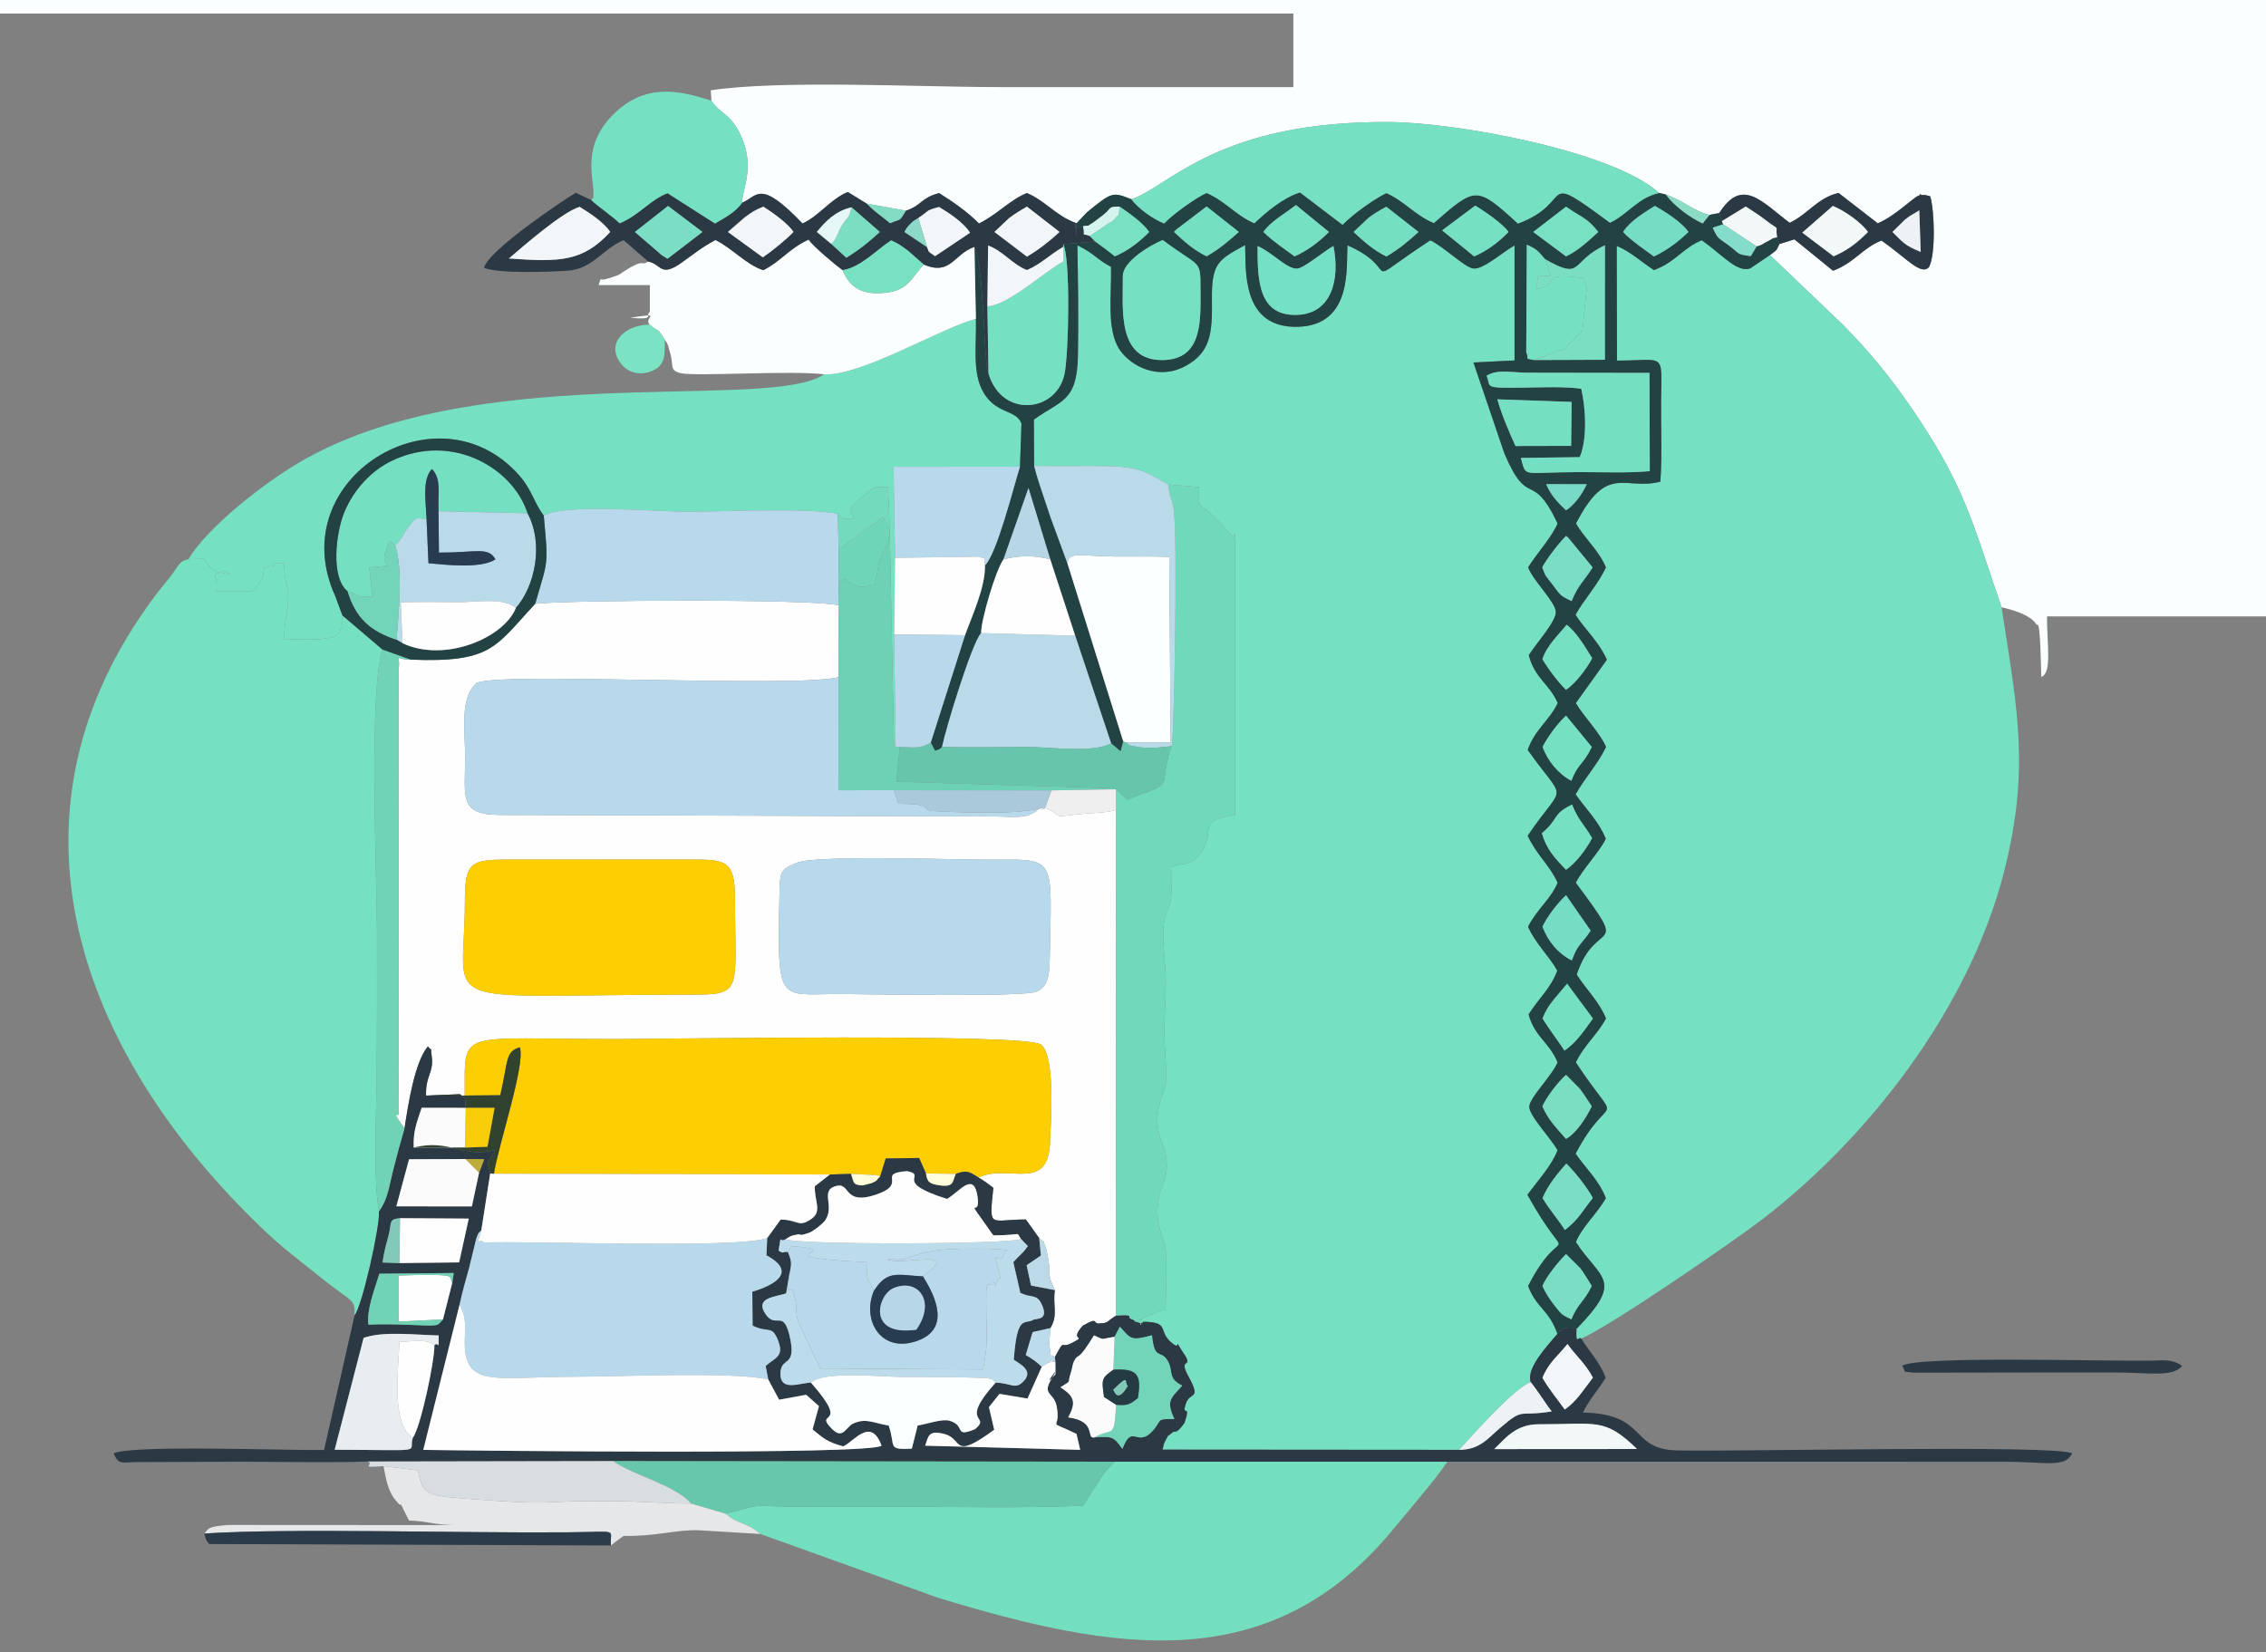 <?xml version="1.0" encoding="UTF-8"?>
<!DOCTYPE svg PUBLIC "-//W3C//DTD SVG 1.1//EN" "http://www.w3.org/Graphics/SVG/1.1/DTD/svg11.dtd">
<!-- Creator: CorelDRAW -->
<svg xmlns="http://www.w3.org/2000/svg" xml:space="preserve" width="119.852mm" height="87.399mm" version="1.1" style="shape-rendering:geometricPrecision; text-rendering:geometricPrecision; image-rendering:optimizeQuality; fill-rule:evenodd; clip-rule:evenodd"
viewBox="0 0 11985.18 8739.92"
 xmlns:xlink="http://www.w3.org/1999/xlink"
 xmlns:xodm="http://www.corel.com/coreldraw/odm/2003">
 <rect x="0" y="0" width="11985.18" height="8739.92" fill="#808080" stroke="none"/>
 <defs>
  <style type="text/css">
   <![CDATA[
    .fil6 {fill:#224244}
    .fil41 {fill:#243B43}
    .fil31 {fill:#273C4F}
    .fil7 {fill:#2B3944}
    .fil21 {fill:#2B3B4A}
    .fil32 {fill:#31422F}
    .fil18 {fill:#66C5AA}
    .fil10 {fill:#66C7AA}
    .fil13 {fill:#6DD2B5}
    .fil30 {fill:#6ED5B6}
    .fil15 {fill:#71D3B6}
    .fil9 {fill:#71D9BB}
    .fil22 {fill:#72D5BA}
    .fil37 {fill:#73DBBC}
    .fil34 {fill:#74DDC3}
    .fil4 {fill:#74DFBF}
    .fil17 {fill:#75DFC1}
    .fil2 {fill:#75E1C1}
    .fil23 {fill:#75E1C4}
    .fil1 {fill:#76E1C2}
    .fil44 {fill:#77DAC6}
    .fil29 {fill:#78E1C2}
    .fil25 {fill:#7ADEC2}
    .fil35 {fill:#7ADEC5}
    .fil33 {fill:#7BE2C3}
    .fil48 {fill:#82DCC3}
    .fil45 {fill:#83C9BA}
    .fil43 {fill:#83DDCA}
    .fil51 {fill:#8BDAC9}
    .fil49 {fill:#8BDCC4}
    .fil26 {fill:#AAC9DA}
    .fil38 {fill:#B7D7E7}
    .fil8 {fill:#B8D9EC}
    .fil11 {fill:#B8DAE9}
    .fil42 {fill:#BBD9E6}
    .fil16 {fill:#BCDBEB}
    .fil52 {fill:#C0AC3B}
    .fil47 {fill:#D4F4ED}
    .fil19 {fill:#D8DDE2}
    .fil14 {fill:#E6E7E9}
    .fil46 {fill:#E6F7F7}
    .fil20 {fill:#E8EDF2}
    .fil36 {fill:#EDF3F5}
    .fil39 {fill:#EFEFEF}
    .fil27 {fill:#F2F6F9}
    .fil28 {fill:#F2F8F8}
    .fil40 {fill:#F9CC09}
    .fil0 {fill:#FAFEFF}
    .fil24 {fill:#FBFBFB}
    .fil12 {fill:#FCFFFF}
    .fil5 {fill:#FDCE01}
    .fil3 {fill:#FEFEFE}
    .fil50 {fill:#FFFEDA}
   ]]>
  </style>
 </defs>
 <g id="Слой_x0020_1">
  <g id="_2339602502240">
   <path class="fil0" d="M-2277.82 71.47l9118.55 0 0 389.25c-519,0 -1037.99,0 -1556.98,0 -423.62,0 -1154.71,-38.68 -1524.52,17.04l3.65 55.52c51.08,76.85 116.93,68.97 171.92,225.21 52.5,149.19 -15.94,261.54 -8.28,313.31 79.87,-32.51 89.86,-128.46 318.03,110.58 87.7,-39.42 148.05,-129.36 239.51,-166.56l100.13 61.35 207.64 37.57c86.79,-29.96 76.85,-66.99 175.1,-93.2 72.78,45.13 150.31,99.57 211.26,160.78 97.15,-48.01 163.27,-124.85 253.41,-161.12 103.04,44.73 153.58,121.48 262.69,159.93l55 -58.16c134.21,-109.89 136.15,-107.45 235.3,-68.63 204.31,-70.72 457.78,-416.51 1369.08,-408.54 351.56,3.08 1174.43,152.33 1422.11,375.12l34.42 7.76c98.78,34.83 144.63,86.9 231.45,108.2l51.97 -9.89c120.92,-191.62 224.98,-58.98 372.22,51.64 94.96,-43.97 146.3,-131.63 258.34,-158.07l207.43 160.71c89.36,-36.85 186.56,-133.59 211.27,-143.75 51.33,-21.09 -29.49,-2.87 39.28,-6.03l27.19 7.13c22.89,78.86 29.14,307.5 -6.53,374.52 -42.62,46 -115.97,-45.17 -251.18,-140.7 -100.75,39.33 -141.97,116.89 -256.34,159.93l-204.52 -166.03 -79.37 24.72c-19.61,41.53 -11.86,28.9 -49.91,58.29l390.49 373.26c133.68,137.13 239.36,263.42 353.06,428.76 289.62,421.16 326.22,612.02 481.47,1061.31 184.06,41.91 183.43,100.48 187.26,93.63 18.78,-33.45 21.49,240.75 22.73,274.33 58.08,-19.77 29.76,-169.31 30.36,-319.79l1680.5 0 0 -3322.14 -14785.19 0 0 132.76z"/>
   <path class="fil1" d="M5469.77 2464.62c128.14,2.2 256.32,-0.43 384.49,1.03 184.85,2.1 218.38,40.95 325.42,97.58l162.09 13.76c0,133.26 -4.77,72.61 78.16,154.35 37.37,36.83 27.9,28.13 61.59,64.77l29.15 31.47c50.63,57.37 -3.73,-55.68 21.19,25.92l0 1457.4c-207.98,33.99 -99.85,70.3 -173.6,191.51l-34.81 42.97c-41.04,33.16 -69.26,17.65 -129.53,42.04 0,42.27 4.64,125.08 0.07,164.09 -8.99,76.74 -24.98,46.42 -37.11,127.4 -13.79,92.06 9.86,220.47 9.53,319.11 -0.37,108.19 -11.45,206.21 -6.68,316.84 2.14,49.52 7.1,99.02 7.49,149.22 0.79,100.95 -3.41,77.86 -24.02,141.76 -21.03,65.18 -31.81,124.63 -8.62,208.31l23.52 60.41c38.03,138.53 -15.5,188.01 -29.57,266.45 -25.11,140.09 28.6,196.78 37.01,273.09 9.02,81.85 0.04,224.45 -0.31,312.54 -36.73,13.31 -42.65,14.28 -81.55,31.5 -87.04,38.52 -49.65,11.86 -35.58,34.32 145.23,1.79 71.23,50.35 152.55,114.3 52.75,41.47 1.38,-42.58 52.52,42.06 72.21,102.82 -27.63,21.74 32.08,131.37 71.38,131.06 8.25,78.84 -13.14,145.75 -25.36,79.32 30.34,-12.28 -6.89,101.58 -52.23,71.89 -44.6,30.8 -71.74,56.93 -24.82,23.89 -2.25,-12.03 -29.1,36.23 -14.39,25.85 -5.87,19.49 -16.36,48.32l1569.39 1.19c69.8,-75.1 285.1,-321.9 378.76,-358.33 -25.98,-74.76 93.46,-197.62 141.16,-255.24 -44.89,-129.7 -109.92,-134.29 -154.93,-253.36 194.14,-377.91 237.63,-48.43 -3.68,-482.39 50.76,-70.45 128.25,-153.46 159.38,-235.75 -33.87,-61.75 -151.51,-184.16 -149.59,-230.52 2,-48.43 120.43,-163.8 149.73,-234.15 -41.93,-104.87 -121.06,-134.64 -153.19,-253.46 55.54,-89.23 117.13,-137.45 151.62,-232.34 -43.63,-77.46 -118.71,-147.56 -154.56,-232.34 49.76,-96.19 118.27,-143.14 156.53,-232.34 -43.31,-94.71 -110.53,-145.75 -158.47,-248.62 198.4,-294.3 208.89,-159.25 0.05,-454.13 39.07,-109.76 109.29,-148.27 159,-247.73 -45.59,-103.63 -120.72,-129.18 -153.32,-253.46 37.85,-59.99 145.9,-179.74 143.12,-229.1 -3.06,-54.3 -117.41,-160.79 -146.83,-235.57 42.98,-68.53 129.4,-164.95 156.04,-232.34 -138,-290.2 -152.52,-68.68 -281.5,-370.62l-163.39 -480.7 217.33 -10.9 0.01 -608.41c-58.26,31.22 -169.6,132.87 -221.46,121.46 -48.81,-10.75 -154.64,-116.5 -224.33,-148.45 -400.26,262.61 -131.48,161.55 -437.7,26.53 -8.24,101.69 31.78,422.35 -261.35,430.87 -304.6,8.86 -274.67,-308.76 -280.12,-432.33 -139.45,76.95 -178.46,92.5 -175.69,288.97 2.48,174.91 -5.91,279.47 -141.92,351.85 -142.64,75.91 -285.15,-0.16 -343.93,-84.35 -74.76,-107.08 -43.2,-297.39 -48.09,-441.53 -73.22,-37.76 -89.39,-71.79 -177.67,-113.73 3.66,191.33 6.29,393.79 2.77,584.82 -4.53,244.99 -89.41,233.42 -232.97,337.35l1.55 244.77z"/>
   <path class="fil1" d="M8338.28 7030.38c-3.89,92.59 9.8,36.05 25.51,51.47 176.68,-80.83 802.26,-513.59 947.04,-623.73 563.26,-428.49 1099.44,-1113.38 1286.8,-1838.52 142.52,-551.58 70.45,-875.71 -11.11,-1406.92 -155.25,-449.29 -191.85,-640.15 -481.47,-1061.31 -113.7,-165.34 -219.38,-291.63 -353.06,-428.76l-390.49 -373.26 -103.87 70.26c-69.01,24.33 -141.84,-66.41 -256.46,-148.63 -98.45,38.72 -140.86,117.66 -253.46,157.71 -71.93,-46.96 -120.92,-95.69 -196.65,-127.87l1.26 606.77c257.18,0.02 236.53,-49 233.45,206.24 -1.71,141.9 6.28,294.24 -4.03,434.39 -189.97,48.52 -280.41,-100.41 -446.03,220.8 43.39,77.64 121.59,143.56 158.05,232.34 -39.61,88.21 -112.02,164.8 -160.73,250.7 51.86,80.53 122.77,141.56 165.85,237.97l-164.16 229.46c42.49,71.77 130.18,160.76 159.78,232.34 -44.28,91.7 -110.52,160.75 -160.95,250.68 54.9,78.26 122.42,142.14 159.76,235.12 -39.66,78.05 -114.88,148.7 -158.77,232.34 295.05,395.54 109,175.65 4.7,485.8 54.28,83.39 121.33,146.78 154.94,232.34 -45.26,85.27 -117.26,142.44 -159.35,232.34 250.42,377.42 185.9,125.99 -1.37,482.96 54.72,78.25 123.48,140.5 160.13,235.18 -47.15,83.38 -126.04,151.21 -158.47,232.33 129.59,199.21 258.98,196.29 3.16,459.46z"/>
   <path class="fil2" d="M1875.36 6958.82c40.31,-46.64 137.47,-483.09 128.59,-549.26 -31.36,-189.92 -12.07,-537.08 -11.1,-746.87 1.14,-246.24 2,-492.94 1.02,-739.26 -1.3,-326.89 -43.19,-1256.46 28.66,-1487.48l-211.32 -180.13c6.81,126.54 -68.98,116.83 -92.42,121.98 -42.42,9.32 -166.67,3.64 -215.72,3.64 0,-93.63 19.55,-142.45 21.06,-211.88 1.59,-73.5 -21.06,-89.77 -21.06,-189.4 -120.67,-0.09 16.37,7.74 -105.82,21.09 -6.71,61.44 -7.56,68.24 -63.26,126.73l-189.99 0c12.08,-116.17 -45.46,-78.86 42.24,-105.61 -2.42,3.33 87.57,28.6 -25.73,5.48 -51.7,-10.55 -64.26,-49.87 -80.06,-72l-84.68 3.16c-50.31,8.51 -55.09,41.95 -96.26,93.61 -33.28,41.76 -55.71,67.96 -83.97,105.91 -841,1129.61 -415.5,2346.68 485.13,3255.47 176.83,178.44 219.39,202 407.24,353.36 155.67,125.42 170.72,101 167.45,191.46z"/>
   <path class="fil3" d="M4214.95 4564c107.22,-42.97 862.75,-14.33 1047.91,-15.93 327.3,-2.83 299.3,-12.33 289.33,524.96 -1.82,98.1 -13.85,148.03 -68.88,172.71 -69.2,31.03 -916.55,12.43 -1065.65,13.02 -299.3,1.19 -307.75,53.82 -294.92,-526.94 2.58,-116.69 1.67,-131.54 92.21,-167.82zm-1756.32 211.58c0,-221.36 29.64,-228.19 248.27,-228.35l929.36 -0.04c198.27,-0.01 251.35,-2.94 251.35,207.27 0,488.96 46.5,507.6 -230.23,507.6 -1397.18,0.06 -1198.75,95.04 -1198.75,-486.48zm-285.45 -1285.87c-102.23,-0.43 -50.95,-44.94 -65.42,60.81l1.44 2344.79c2.96,14.53 -48.88,-33 30.33,74.39 18.84,-124.03 53.9,-352.47 123.82,-433.82 28.29,37.15 10.86,-14.38 19.95,50.06 12.73,90.19 -33.91,102.87 -29.56,210.16l204.21 -0.29c1.44,-361.78 -48.74,-297.08 819.24,-298.86 247.29,-0.51 2148.01,-30.94 2228.18,28.68 77.5,57.64 53.21,404.84 48.43,518.21 -11.32,268.7 -219.99,110.05 -378.4,185.52 29.85,17.63 55.91,36.84 78.45,54.4 -22.98,223.03 -20.88,167.27 171.96,167.68l70.62 98.47c37.5,34.93 11.41,-6.83 36.01,53.01 0.6,1.46 13.15,62.46 13.15,62.5 11.47,93.12 -7.37,69.75 33.75,159.72 -12.22,82.82 18.54,130.31 -23.71,200.98 -1.17,20.63 -7.18,76.04 -4.47,95.16 12.33,87.21 -2.13,29.81 27.98,58.56 58.36,-106.33 22.91,-41.29 88.27,-74.18 91.58,-46.09 -19.39,-4.61 59.9,-92.41 89.57,-51.4 47.15,-6.78 90.67,-11.93 33.59,-3.97 16,1.46 38.67,-8.25 0.83,-0.35 29.35,-23.4 46.53,-33.04l-1.22 -2674.56c-56.53,16.57 -133.97,14.36 -206.7,23.2 -145.03,17.63 -66.17,7.78 -167.06,-34.8 -72.32,28.76 71.33,-19.27 -33.71,4.87 -54.66,56.76 -134.11,41.43 -231.77,40.71l-2620.89 -8.19c-213.99,-1.66 -182.74,-92.38 -181.71,-295.86 0.79,-154.58 -30.32,-321.4 59.88,-401.52 102,-61.56 1685.41,27.24 1915.52,-31.41l-0.87 -380.2c-120.49,-34.15 -1429.2,-28.54 -1603.89,-7.94 -212.2,227.06 -228,312.22 -657.58,295.38z"/>
   <path class="fil1" d="M4358.35 1980.23c-4.79,3.68 -11.67,7.27 -15.59,9.23 -3.91,1.94 -10.92,6.45 -15.8,8.67 -360.74,164.31 -1839.73,-84.83 -2744.86,448.9 -200.67,118.34 -484.89,344.42 -586.33,511.98l84.68 -3.16c15.8,22.13 28.36,61.45 80.06,72 113.3,23.12 23.31,-2.15 25.73,-5.48 -87.7,26.75 -30.16,-10.56 -42.24,105.61l189.99 0c55.7,-58.49 56.55,-65.29 63.26,-126.73 122.19,-13.35 -14.85,-21.18 105.82,-21.09 0,99.63 22.65,115.9 21.06,189.4 -1.51,69.43 -21.06,118.25 -21.06,211.88 49.05,0 173.3,5.68 215.72,-3.64 23.44,-5.15 99.23,4.56 92.42,-121.98l-38.05 -102.35c-283.61,-622.46 546.77,-1126.53 974.63,-636.62 65.27,74.73 76.12,141.51 128.19,211.19 105.02,-65.73 597.52,-20.62 760.28,-20.85 194.01,-0.27 629.29,-22.14 794.89,10.61 53.41,41.82 -11.81,23.21 87.55,25.42 -31.75,-57.06 -41.87,-43.67 47.92,-119.8 35.14,-29.79 3.61,-13.82 34.63,-30.18 46.44,-24.48 32.3,-15.88 95.76,-15.88l9.04 230.99 22.35 1128.35c1.59,3.6 5.13,10.12 8.8,14.37l-8.05 -593.64 4.65 -406.42 -7.45 -481.6 668.47 -0.67 7.82 -227.75c-28.26,-79.77 -143.16,-44.62 -210.69,-183.28 -48.68,-99.92 -26.51,-251.66 -30.23,-371.1 -185.78,48.64 -608.51,304.93 -803.37,293.62z"/>
   <path class="fil4" d="M3837.05 8007.71c69.2,59.13 111.17,43.74 184.32,107.55l941.21 337.86c934.72,284.55 1758.65,426.71 2408.35,-365.24 86.54,-105.48 214.25,-251.63 284.75,-355.12l-1759.51 0.13 -51.88 54.11c-3.09,3.96 -6.36,8.79 -9.16,12.76l-106.82 166.2c-318.97,12.81 -652.31,5.84 -972.6,5.18 -161.92,-0.34 -323.86,0.57 -485.8,0.3 -348.13,-0.61 -194.57,-22.99 -432.86,36.27z"/>
   <path class="fil5" d="M2457.95 5795.81l188.17 -1.74c43.24,-188.84 26.08,-229.9 103.03,-253.3 33.33,82.74 -117.02,530.47 -136.62,668.58l1776.75 4.16 112.19 -3.39 139.15 7.29c3.62,1.06 9.61,4.84 14.38,7.33l29.87 -95.81 176.43 -2.88 36.28 81.79 157.56 2.6c57.32,-20.53 66.07,-15.03 120.26,18.92 158.41,-75.47 367.08,83.18 378.4,-185.52 4.78,-113.37 29.07,-460.57 -48.43,-518.21 -80.17,-59.62 -1980.89,-29.19 -2228.18,-28.68 -867.98,1.78 -817.8,-62.92 -819.24,298.86z"/>
   <path class="fil6" d="M8158.07 6803.26c20.27,-48.79 81.19,-125.14 124.96,-168.66l73.87 72.95c22.8,29.78 34.69,52.41 62.31,95.71 -44.49,89.44 -73.29,91.22 -108.05,176.62 -49.26,-24.58 -46.53,-19.4 -89.47,-73.96 -23.57,-29.96 -47.43,-65.61 -63.62,-102.66zm0.62 -464.67c27.77,-69.47 83.91,-135.78 125.8,-183.16 49.91,50.07 105.71,120.35 140.19,182.1 -59.15,74.46 -74.91,113.2 -147.69,169.77 -36.81,-57.49 -80.38,-106.33 -118.3,-168.71zm-0.68 -485.8c19.91,-46.58 80.92,-128 125.02,-166.41l72.04 72.37c24.15,31.84 34.67,51.21 64.11,94.04 -29.08,59.06 -78.35,138.97 -136.15,172.54 -48.16,-54.93 -95.48,-102.12 -125.02,-172.54zm0.42 -464.68c29.49,-75.85 73,-113.2 130.26,-184.25l136.58 184.5c-47.16,64.52 -86.34,125.95 -150.54,169.86 -35.22,-54.29 -79.36,-110.78 -116.3,-170.11zm-0.17 -485.8c22.37,-49.08 80.05,-125.85 124.77,-166.45l130.35 187.57c-51.32,76.11 -67.48,68.94 -99.91,157.45 -72.8,-36.37 -126.74,-102.18 -155.21,-178.57zm-3.11 -494.54c91.92,-76.3 51.35,-98.66 159.63,-151.53 35.06,87.32 62.2,101.09 106,177.78 -33.7,63.27 -85.6,131.16 -137.75,167.41 -62.4,-64.63 -103.78,-109.61 -127.88,-193.66zm3.74 -455.94c22.16,-46.64 80.99,-127.48 124.14,-165.85l136.16 165.85c-45.69,95.38 -73.45,86.59 -107.97,178.67 -70.58,-36.76 -126.13,-107.57 -152.33,-178.67zm-0.82 -464.67c22.55,-71.51 89.28,-134.01 128.2,-181.84 53.18,38.8 104.98,128.84 135.09,177.25 -32.75,60.95 -90.12,134.14 -138.33,166.59 -39.84,-36.44 -99.46,-117.76 -124.96,-162zm124.96 -652.11c3.91,2.9 9.13,7.34 11.26,9.29l129.38 157.37c-42.9,69.15 -79.21,96.5 -110.99,178.31 -63.04,-30.04 -57.03,-29.29 -100.64,-86.87 -37.82,-49.92 -35.08,-37.45 -55.02,-91.79 25.19,-46.86 83.6,-123.19 126.01,-166.31zm0 -135.09c-48.99,-46.19 -83.15,-84.9 -104.85,-138.67l214.62 0.43c-30.5,62.99 -67.32,109.78 -109.77,138.24zm-267.33 -340.4c-33.69,-73.8 -70.78,-158.74 -96.23,-246.97l393.08 13.77 -2.55 232.52 -294.3 0.68zm55.67 -309.08c-233.69,3.34 -182.65,0.11 -208.55,-62.97 57.61,-33.48 112.45,-18.58 208.76,-15.79l652.97 1.06 1.36 519.87c-125.67,10.87 -253.3,4.52 -379.52,4.96 -303.83,1.06 -271.98,31.47 -302.48,-75.02l311.49 -4.11c40.9,-94.36 31.88,-259.96 7.84,-362.21 -95.75,-12.04 -194.95,-7.17 -291.87,-5.79zm100.8 -679.43c203.01,116.2 131.08,12.58 316.59,-73.39l-0.14 605.68 -374.46 1.37c-54.39,-11.92 -24.27,4.54 -41.7,-43.92l3.11 -566.42c59.84,27.04 60.4,36.57 96.6,76.68zm-2233.28 88.42c-0.28,-75.47 141.1,-160.76 210.85,-189.76 195.58,147.74 199.98,98.3 199.98,253.13 0,164.38 16.07,380.05 -200.44,382.08 -242.67,2.28 -209.71,-272.25 -210.39,-445.45zm712.35 -157.93c80.32,34.73 157.53,125 211.18,119.42 35.84,-3.73 144.59,-94.83 190.36,-119.82 36.3,180.89 -12.31,355.34 -186.56,364.43 -210.17,10.96 -215.13,-179.31 -214.98,-364.03zm1933.6 -74.41c36.66,-58.28 112.76,-102.73 167.95,-138.15 54.94,31.36 139.78,84.23 177.75,138.15 -58.91,56.4 -114.76,97.19 -182.83,129.72 -43.66,-32.33 -127.85,-89.45 -162.87,-129.72zm-301.81 -133.81c80.53,57.11 109.85,56.02 170.58,133.81 -51.59,47.69 -108.78,100.32 -170.58,129.32l-173.59 -129.32 173.59 -133.81zm-480.78 -5.4c42.91,24.05 147.78,96.59 176.69,139.21 -52.37,54.62 -117.12,102.2 -181.89,129.29l-169.42 -137.64 174.62 -130.86zm-564.85 65.26c32.17,-24.41 51.04,-35.96 95.16,-59.43l170.17 133.38c-53.96,49.14 -105.15,92.22 -170.17,129.81 -69.09,-34.44 -118.47,-78.66 -173.37,-129.81l78.21 -73.95zm-555.12 73.95c39.77,-57.63 111.52,-94.62 172.06,-142.63l174.7 142.63c-53.14,53.72 -119.17,102.81 -182.28,128.98 -50.1,-36.77 -118.61,-83.28 -164.48,-128.98zm-472.85 0c3.27,-4.08 8.22,-9.3 10.53,-11.65l162.12 -123.26 170.38 134.91c-56.26,50.13 -103.12,90.09 -170.38,128.88 -71.1,-34.75 -116.63,-76.95 -172.65,-128.88zm-515.14 -46l1.28 65.96c-20.48,-125.07 -4.72,-16.72 32.49,-50.5 48.18,-7.51 9.38,6.78 54.08,-19.42 0.65,-0.37 45.12,-33.69 49.41,-37.02 53.39,-41.4 23.9,-46.92 90.48,-47.15 45.89,31.22 123.37,85.38 156.43,134.13 -53.44,55.05 -117.04,101.87 -182.18,129.1 -32.04,-26.48 -63.67,-49.43 -103.5,-78.53l-169.65 13.94c39.23,68.41 30.25,573.71 7.38,685.92 -41.68,204.48 -331.12,237.06 -402.2,-1.09 -25.94,-51.15 -23.06,-578.38 -74.41,-670.28l7.82 380.42c3.72,119.44 -18.45,271.18 30.23,371.1 67.53,138.66 182.43,103.51 210.69,183.28l-7.82 227.75c-35.61,113.36 -122.11,459.94 -185.25,522.67 2.09,115.13 -65.5,259.32 -105.34,368.9l-181.42 568.46 22.99 43.58c5.5,-4.12 25.73,-3.79 36.83,-21.14 20.85,-101.89 158.57,-551.41 206.36,-601.7 0.97,-75.61 78.24,-334.89 118.52,-390.5l132.33 -377.16 115.03 377.16 131.95 403.94 190.16 569.54 50.25 42.57 13.8 -52.4 -294.19 -939.35 -92.25 -251.68c-30.33,-95.76 -61.18,-173.98 -84.82,-267.01l-1.55 -244.77c143.56,-103.93 228.44,-92.36 232.97,-337.35 3.52,-191.03 0.89,-393.49 -2.77,-584.82 88.28,41.94 104.45,75.97 177.67,113.73 4.89,144.14 -26.67,334.45 48.09,441.53 58.78,84.19 201.29,160.26 343.93,84.35 136.01,-72.38 144.4,-176.94 141.92,-351.85 -2.77,-196.47 36.24,-212.02 175.69,-288.97 5.45,123.57 -24.48,441.19 280.12,432.33 293.13,-8.52 253.11,-329.18 261.35,-430.87 306.22,135.02 37.44,236.08 437.7,-26.53 69.69,31.95 175.52,137.7 224.33,148.45 51.86,11.41 163.2,-90.24 221.46,-121.46l-0.01 608.41 -217.33 10.9 163.39 480.7c128.98,301.94 143.5,80.42 281.5,370.62 -26.64,67.39 -113.06,163.81 -156.04,232.34 29.42,74.78 143.77,181.27 146.83,235.57 2.78,49.36 -105.27,169.11 -143.12,229.1 32.6,124.28 107.73,149.83 153.32,253.46 -49.71,99.46 -119.93,137.97 -159,247.73 208.84,294.88 198.35,159.83 -0.05,454.13 47.94,102.87 115.16,153.91 158.47,248.62 -38.26,89.2 -106.77,136.15 -156.53,232.34 35.85,84.78 110.93,154.88 154.56,232.34 -34.49,94.89 -96.08,143.11 -151.62,232.34 32.13,118.82 111.26,148.59 153.19,253.46 -29.3,70.35 -147.73,185.72 -149.73,234.15 -1.92,46.36 115.72,168.77 149.59,230.52 -31.13,82.29 -108.62,165.3 -159.38,235.75 241.31,433.96 197.82,104.48 3.68,482.39 45.01,119.07 110.04,123.66 154.93,253.36 5.31,-5.37 11.64,-22.42 15.95,-16.09 4.04,5.91 12.2,-10.61 17.71,-11.67 34.64,-6.68 9.74,-10.73 67.29,1.52 255.82,-263.17 126.43,-260.25 -3.16,-459.46 32.43,-81.12 111.32,-148.95 158.47,-232.33 -36.65,-94.68 -105.41,-156.93 -160.13,-235.18 187.27,-356.97 251.79,-105.54 1.37,-482.96 42.09,-89.9 114.09,-147.07 159.35,-232.34 -33.61,-85.56 -100.66,-148.95 -154.94,-232.34 104.3,-310.15 290.35,-90.26 -4.7,-485.8 43.89,-83.64 119.11,-154.29 158.77,-232.34 -37.34,-92.98 -104.86,-156.86 -159.76,-235.12 50.43,-89.93 116.67,-158.98 160.95,-250.68 -29.6,-71.58 -117.29,-160.57 -159.78,-232.34l164.16 -229.46c-43.08,-96.41 -113.99,-157.44 -165.85,-237.97 48.71,-85.9 121.12,-162.49 160.73,-250.7 -36.46,-88.78 -114.66,-154.7 -158.05,-232.34 165.62,-321.21 256.06,-172.28 446.03,-220.8 10.31,-140.15 2.32,-292.49 4.03,-434.39 3.08,-255.24 23.73,-206.22 -233.45,-206.24l-1.26 -606.77c75.73,32.18 124.72,80.91 196.65,127.87 112.6,-40.05 155.01,-118.99 253.46,-157.71 114.62,82.22 187.45,172.96 256.46,148.63l103.87 -70.26c38.05,-29.39 30.3,-16.76 49.91,-58.29l-12.19 -35.78c-39.65,8.53 -10.35,1.44 -52.04,21.95 -36.81,18.11 -15.07,13.85 -56.22,26.33l-30.91 51.68c-81.7,-12.54 -50.63,-8.68 -117.95,-58.26 -54.35,-40.02 -55.72,-30.94 -83.33,-92.4l55.28 -18.1 -6.84 -16.53 -13.59 -42.96 -51.97 9.89 -36.06 45.27c-65.38,-29.63 -151.28,-92.77 -195.39,-153.47l-34.42 -7.76c-113.47,24.59 -163.74,111.27 -260.41,157.4 -387.28,-286.67 -177.38,-110.77 -486.82,4.34 -219.41,-200.71 -223.37,-196.42 -444.74,-2.95 -97.81,-39.9 -153.76,-115.55 -251.25,-158.49 -59.26,28.18 -177.29,110.87 -231.42,167.88l-225.04 -171.01c-89.9,26.97 -181.08,105.58 -241.68,162.92 -98.32,-42.4 -152.19,-117.02 -252.34,-160.11 -53.56,22.11 -185.15,117.38 -224.41,161.13 -54.54,-19.96 -138.94,-79.3 -173.08,-127.69 -99.15,-38.82 -101.09,-41.26 -235.3,68.63l-55 58.16z"/>
   <path class="fil7" d="M7903.32 7666.32c57.99,-57.37 115.95,-131.43 231.86,-131.37 312.27,0.16 350.28,-36.6 523.52,130.86l-755.38 0.51zm-2007.99 -594.04c0.08,-0.13 19.38,-39.3 27.92,-53.19 58.7,64.07 56.66,76.13 169.75,44.72 13.54,137.33 45.14,72.42 82.83,134.99 33.46,55.56 -4.71,89.76 76.97,131.79 -57.34,64.88 -87.88,77.45 -41.32,176.49 -104.33,-0.36 -60.1,3.05 -116.78,64.41 -81.99,88.76 -105.7,-44.35 -157.95,93.55 -45.18,-59.58 -45.83,-69.16 -149.59,-60.38 -45.38,7.28 17.24,-86.27 -137.56,-106.2 45.69,-82.02 30.18,-112.95 -40.82,-159.32 65.86,-42.21 33.63,-14.98 54.37,-75.07 6.76,-19.57 10.8,-47 12.76,-51.62 1.93,-4.53 4.09,-10.32 6.37,-14.43 25.33,-45.66 11.25,18.05 103.94,-133.48 61.99,27.43 27.27,19.28 109.11,7.74zm2262.77 216.78c33.6,-82.55 82.97,-116.19 132.26,-178.98 44.67,61.82 96.27,104.98 134.76,177.98 -55.45,71.77 -84.39,122.99 -148.79,168.96 -36.14,-50.76 -84.64,-109.15 -118.23,-167.96zm-5974.58 316.93c-27.02,81.17 87.58,65.09 -413.36,63.55l153.04 -591.69c104.61,-37.18 277.12,-15.51 397.11,-12.85 -0.58,93.92 1.31,26.42 -22.87,52.18 2.1,81.73 -73.74,437.39 -113.92,488.81zm159.3 -625.53c-34.87,38.09 -14.91,34.26 -184.93,28.14 -75.68,-2.71 -133.33,-4 -209.64,-0.85 -8.5,-84.08 31.38,-180.7 58.21,-269.32l393.4 -3.79 -7.82 51.9 -49.22 193.92zm-230.42 -298.4l-89.37 -3.06c8.94,-59.48 17.61,-88.78 32.8,-146.56 17.25,-65.67 -2.28,-82.94 59.86,-87.86l363.68 2.17 -51.13 231.72 -315.84 3.59zm3287.7 -127.44l36.26 37.43c-31.87,45.77 -36.38,39.88 -76.78,85.11l37.23 162.76c61.15,28.43 86.43,4.41 112.03,58.7 42.1,89.28 -27.55,74.13 -43.89,83.85 -44.65,26.59 -85.22,-34.04 -102.81,211.12 30.12,21.17 108.64,56.8 50.21,115.38 -45.04,45.15 -65.47,6.47 -146.39,5.85 -201.72,223.17 -17.78,169.5 -108.94,245.93 -115.12,46.74 -45.76,-18.43 -133.98,-44.43 -40.27,-11.86 -118.11,17.04 -169.4,25.09l-30.89 122.73c-133.46,5.82 -83.32,-9.34 -122.33,-122.5 -82.26,-13.39 -118.44,-41.06 -186.61,-11.3 -39.61,17.3 -54.24,87.71 -112.22,30.09 -105.25,-104.58 104.83,1.98 -112.35,-245.96 -59.91,1.66 -160.36,47.74 -161.4,-44.33 -1.07,-94.86 82.17,-33.61 52.94,-181.6 -34.1,-172.7 -73.66,-55.53 -129.45,-133.47 -66.38,-92.74 56.4,-93.65 106.75,-113.16l15.54 -94.05c15.87,-65.83 12.99,-76.03 -6.14,-124.15 -33.66,-4.09 -18.11,12.24 -49.35,-7.47 16.02,-102.54 2.45,-36.14 36.72,-60.59l24.58 -14.72c3.66,-1.32 10.02,-3.92 14.33,-5.16 4.67,-1.34 11.02,-2.16 16.16,-3.32 41.78,-9.47 -0.06,13.25 70.64,-10.87 12.32,-4.21 67.98,-41.82 84.98,-67.15 51.79,-77.11 -34.16,-160.45 62.19,-181.44 69.47,-15.13 35.85,104.23 203.72,47.67 178.43,-60.13 -2.24,-112.47 166.5,-124.87 113.16,23.4 -85.94,54.15 211.22,146.99 68.01,-39.76 143.44,-151.28 162.07,-6.26 15.65,121.94 -88.36,-44.32 82.64,199.04 167.49,-1.21 114.68,-22.81 146.22,19.06zm-2937.93 -422.96l98.73 1.25 -26.91 70.69 -38.26 178.62 -399.3 -0.3 67.19 -249.04 298.55 -1.22zm-322.64 -161.96c-23.55,80.76 -41.2,145.97 -61.25,224.94 -21.07,82.99 -25.51,146.67 -74.33,214.92 8.88,66.17 -88.28,502.62 -128.59,549.26l-161.22 711.94c-191.11,3.88 -1016.65,-28.71 -1113.46,18.06 29.19,63.77 37.1,45.86 139.95,45.96l530 -1.79c222.94,0 456.38,6.21 677.42,-1.1l1295.03 -2.22 2653.09 3.22 1759.51 -0.13 2950.74 0.36c212.79,0.02 317.38,34.75 353.57,-44.87 -99.1,-45.66 -1738.72,-8.12 -2087.3,-14.89 -258.22,-5.02 -154.26,-193.98 -500.33,-200.38 39.45,-79.57 76.41,-111.43 120.05,-183.92 -25.45,-75.18 -81.3,-132.03 -128.62,-207.21 -15.71,-15.42 -29.4,41.12 -25.51,-51.47 -57.55,-12.25 -32.65,-8.2 -67.29,-1.52 -5.51,1.06 -13.67,17.58 -17.71,11.67 -4.31,-6.33 -10.64,10.72 -15.95,16.09 -47.7,57.62 -167.14,180.48 -141.16,255.24 34.4,41.89 87.61,126.44 111,155.15 -182.91,29.5 -143.25,-23.48 -272.15,86.46 -67.45,57.53 -107.03,115.72 -217.61,116.72l-1569.39 -1.19c10.49,-28.83 1.97,-22.47 16.36,-48.32 26.85,-48.26 4.28,-12.34 29.1,-36.23 27.14,-26.13 19.51,14.96 71.74,-56.93 37.23,-113.86 -18.47,-22.26 6.89,-101.58 21.39,-66.91 84.52,-14.69 13.14,-145.75 -59.71,-109.63 40.13,-28.55 -32.08,-131.37 -51.14,-84.64 0.23,-0.59 -52.52,-42.06 -81.32,-63.95 -7.32,-112.51 -152.55,-114.3 -44.66,25.94 19.03,14.85 -33.86,1.26 -41.1,-10.56 16.65,3.74 -34.28,-17.42 -19.17,-7.97 25.31,-24.66 -76.78,-16.27 -17.18,9.64 -45.7,32.69 -46.53,33.04 -22.67,9.71 -5.08,4.28 -38.67,8.25 -43.52,5.15 -1.1,-39.47 -90.67,11.93 -79.29,87.8 31.68,46.32 -59.9,92.41 -65.36,32.89 -29.91,-32.15 -88.27,74.18l2.81 23.42 0.72 66.56c-93.45,107.36 48.76,-89.09 -20.59,24.33 -53.16,86.98 11.64,70.34 26.46,144.18 27.81,138.66 -67.68,64.36 105.1,147.36l19.58 84.38 -819.78 -21.94c16.48,-49.11 16.64,-85.68 105.76,-60.54 95.66,26.99 35.18,140.8 259.38,-23.79l-27.9 -119.52 55.79 -70.2 148.18 24.8 75.52 -168.3c-32,-29.02 -42.72,-36.95 -84.89,-62.25l36.5 -121.21 93.85 -21c42.25,-70.67 11.49,-118.16 23.71,-200.98l-126.16 -24.26 -23.19 -107.46 75.47 -51.26 -9.03 -92.25 -70.62 -98.47c-192.84,-0.41 -194.94,55.35 -171.96,-167.68 -22.54,-17.56 -48.6,-36.77 -78.45,-54.4 -54.19,-33.95 -62.94,-39.45 -120.26,-18.92 -17.95,38.51 -8.19,70.68 -80.75,60.98 -59.83,-7.99 -69.57,-17.72 -76.81,-63.58l-36.28 -81.79 -176.43 2.88 -29.87 95.81c-26.03,22.64 -6.5,16.28 -44.81,34.42 -0.17,0.08 -47.36,12.07 -47.95,12.04 -53.89,-3.23 -44.99,-14.63 -60.77,-61.08l-112.19 3.39 -79.35 61.71c-3.85,75.36 39.82,131.61 -16.68,171.92 -70.58,50.34 -70.05,5.67 -164.22,4.66l-71.17 98.11 -4.06 91.04c216.75,116.57 -74.15,192.05 -74.67,192.27l1.47 179.78c83.69,41.23 102.31,-4.8 134.53,78.19 33.25,85.68 -13.42,89.24 -65.33,135.12l13.42 71.26 57.68 107.52 143.04 -26.28 67.63 60.13 -33.81 123.24c53.43,43.2 74.89,66.43 162.24,89.65 56.24,-24.22 145.55,-159.1 202.74,-3.7 -62.25,49.95 -2150.04,26.45 -2423.94,22.25l191.5 -766.46c16.15,-75.28 31.7,-126.19 51.75,-199.09l36.86 -151.9c16.82,-41.22 4.68,-19.77 26.84,-44.24l46.93 -300.4c-16.6,-92.93 -23.55,-31.33 26.35,-124.07 -174.34,44.89 -239.24,-61.57 -430.96,-13.15 -2.85,-86.71 14.24,-126.71 42.14,-210.61l233.48 0.4c-11.95,-78.98 24.69,-24.5 -31.38,-72.03l-178.57 7.27c-4.35,-107.29 42.29,-119.97 29.56,-210.16 -9.09,-64.44 8.34,-12.91 -19.95,-50.06 -69.92,81.35 -104.98,309.79 -123.82,433.82z"/>
   <path class="fil8" d="M5494.49 4278.74c-144.41,31.71 -411.37,19.52 -569.81,11.61 -51.7,-10.95 9.04,-38.1 -172.22,-38.1l-25.4 -71.82 -292.38 0.27 0.84 -598.23c-230.11,58.65 -1813.52,-30.15 -1915.52,31.41 -90.2,80.12 -59.09,246.94 -59.88,401.52 -1.03,203.48 -32.28,294.2 181.71,295.86l2620.89 8.19c97.66,0.72 177.11,16.05 231.77,-40.71z"/>
   <path class="fil9" d="M6179.68 2563.23c2.45,60.94 22.2,73 29.88,143.72 18.48,170.33 1.33,1205.6 -13.14,1240.71 -67.12,194.36 11.96,191.23 -142.37,247.96 -5.08,1.87 -10.84,3.45 -15.91,5.26l-78.5 29.64c-3.75,-4.1 -8.91,-9.85 -11.31,-12.26l-46.58 -42.69 0.21 109.9 1.22 2674.56c102.09,-8.39 57.61,8.3 76.78,16.27 50.93,21.16 -6.82,6.86 34.28,17.42 52.89,13.59 -10.8,24.68 33.86,-1.26 -14.07,-22.46 -51.46,4.2 35.58,-34.32 38.9,-17.22 44.82,-18.19 81.55,-31.5 0.35,-88.09 9.33,-230.69 0.31,-312.54 -8.41,-76.31 -62.12,-133 -37.01,-273.09 14.07,-78.44 67.6,-127.92 29.57,-266.45l-23.52 -60.41c-23.19,-83.68 -12.41,-143.13 8.62,-208.31 20.61,-63.9 24.81,-40.81 24.02,-141.76 -0.39,-50.2 -5.35,-99.7 -7.49,-149.22 -4.77,-110.63 6.31,-208.65 6.68,-316.84 0.33,-98.64 -23.32,-227.05 -9.53,-319.11 12.13,-80.98 28.12,-50.66 37.11,-127.4 4.57,-39.01 -0.07,-121.82 -0.07,-164.09 60.27,-24.39 88.49,-8.88 129.53,-42.04l34.81 -42.97c73.75,-121.21 -34.38,-157.52 173.6,-191.51l0 -1457.4c-24.92,-81.6 29.44,31.45 -21.19,-25.92l-29.15 -31.47c-33.69,-36.64 -24.22,-27.94 -61.59,-64.77 -82.93,-81.74 -78.16,-21.09 -78.16,-154.35l-162.09 -13.76z"/>
   <path class="fil8" d="M2430.3 6903.92c3.54,4.88 7.31,6.92 8.35,16.05 1.04,9.18 6.28,12.09 7.55,16.55 8.36,29.37 8.09,13.29 12.61,56.25 3.85,36.6 -2.12,88.67 -0.58,127.8 8.72,221.9 174.98,162.9 586.62,162.88 235.27,-0.01 824.54,-28.29 1018.37,14.12l-13.42 -71.26c51.91,-45.88 98.58,-49.44 65.33,-135.12 -32.22,-82.99 -50.84,-36.96 -134.53,-78.19l-1.47 -179.78c0.52,-0.22 291.42,-75.7 74.67,-192.27l4.06 -91.04c-160.25,57.07 -1231.38,14.14 -1498.81,23.24 -25.03,-33.46 -47.26,46.34 -13.3,-64.46 -22.16,24.47 -10.02,3.02 -26.84,44.24l-36.86 151.9c-20.05,72.9 -35.6,123.81 -51.75,199.09z"/>
   <path class="fil5" d="M2458.63 4775.58c0,581.52 -198.43,486.54 1198.75,486.48 276.73,0 230.23,-18.64 230.23,-507.6 0,-210.21 -53.08,-207.28 -251.35,-207.27l-929.36 0.04c-218.63,0.16 -248.27,6.99 -248.27,228.35z"/>
   <path class="fil8" d="M4214.95 4564c-90.54,36.28 -89.63,51.13 -92.21,167.82 -12.83,580.76 -4.38,528.13 294.92,526.94 149.1,-0.59 996.45,18.01 1065.65,-13.02 55.03,-24.68 67.06,-74.61 68.88,-172.71 9.97,-537.29 37.97,-527.79 -289.33,-524.96 -185.16,1.6 -940.69,-27.04 -1047.91,15.93z"/>
   <path class="fil1" d="M5984.59 1054.34c34.14,48.39 118.54,107.73 173.08,127.69 39.26,-43.75 170.85,-139.02 224.41,-161.13 100.15,43.09 154.02,117.71 252.34,160.11 60.6,-57.34 151.78,-135.95 241.68,-162.92l225.04 171.01c54.13,-57.01 172.16,-139.7 231.42,-167.88 97.49,42.94 153.44,118.59 251.25,158.49 221.37,-193.47 225.33,-197.76 444.74,2.95 309.44,-115.11 99.54,-291.01 486.82,-4.34 96.67,-46.13 146.94,-132.81 260.41,-157.4 -247.68,-222.79 -1070.55,-372.04 -1422.11,-375.12 -911.3,-7.97 -1164.77,337.82 -1369.08,408.54z"/>
   <path class="fil0" d="M3428.1 1383.41c-41.69,29.4 -10.22,-24.19 -132.19,54.87 -4.19,2.71 -8.86,6.97 -13.35,9.56 -4.71,2.72 -9.96,5.99 -14.95,8.44l-49.84 16.47c-55.43,19.81 -32.57,-19.04 -51.71,35.55l271.11 0.01 0 141.26c-27.13,21.58 32.63,42.77 -104.9,31.8 184.85,-29.46 68.17,-2.7 103.69,35.85 54.04,46.11 36.18,9.05 79.69,80.3 20.84,29.42 12.57,16.31 27.2,63.88 22.82,74.17 -4.66,96.88 56.11,112.46 75.05,19.25 585.19,-15.71 759.39,6.37 194.86,11.31 617.59,-244.98 803.37,-293.62l-7.82 -380.42c-109.77,37.24 -123.75,154.19 -268.07,93.42 -66.46,72.63 -83.39,134.21 -194.79,148.22 -128.17,16.11 -195.36,-23.99 -234.41,-118.64 -30.71,-21.7 -157.44,-126.75 -179.5,-161.63 -105.67,48.24 -139.83,109.93 -239.56,161.92 -89.9,-28.48 -167.87,-119.01 -253.46,-159.69 -69.41,36.44 -116.19,75.12 -178.46,119.45 -113.55,80.8 -105.21,8.67 -177.55,-5.83z"/>
   <path class="fil3" d="M4063.22 7297.57c-193.83,-42.41 -783.1,-14.13 -1018.37,-14.12 -411.64,0.02 -577.9,59.02 -586.62,-162.88 -1.54,-39.13 4.43,-91.2 0.58,-127.8 -4.52,-42.96 -4.25,-26.88 -12.61,-56.25 -1.27,-4.46 -6.51,-7.37 -7.55,-16.55 -1.04,-9.13 -4.81,-11.17 -8.35,-16.05l-191.5 766.46c273.9,4.2 2361.69,27.7 2423.94,-22.25 -57.19,-155.4 -146.5,-20.52 -202.74,3.7 -87.35,-23.22 -108.81,-46.45 -162.24,-89.65l33.81 -123.24 -67.63 -60.13 -143.04 26.28 -57.68 -107.52z"/>
   <path class="fil8" d="M2830.76 3194.33c174.69,-20.6 1483.4,-26.21 1603.89,7.94l1.48 -95.2 -0.12 -202.22 -4.86 -187.05c-165.6,-32.75 -600.88,-10.88 -794.89,-10.61 -162.76,0.23 -655.26,-44.88 -760.28,20.85 24.98,270.29 23.09,229.11 -45.22,466.29z"/>
   <path class="fil3" d="M2545.75 6508.69c-33.96,110.8 -11.73,31 13.3,64.46 267.43,-9.1 1338.56,33.83 1498.81,-23.24l71.17 -98.11c94.17,1.01 93.64,45.68 164.22,-4.66 56.5,-40.31 12.83,-96.56 16.68,-171.92l79.35 -61.71 -1776.75 -4.16 -19.85 -1.06 -46.93 300.4z"/>
   <path class="fil10" d="M3655.65 7954.27l181.4 53.44c238.29,-59.26 84.73,-36.88 432.86,-36.27 161.94,0.27 323.88,-0.64 485.8,-0.3 320.29,0.66 653.63,7.63 972.6,-5.18l106.82 -166.2c2.8,-3.97 6.07,-8.8 9.16,-12.76l51.88 -54.11 -2653.09 -3.22c111.12,77.24 330.09,127.45 412.57,224.6z"/>
   <path class="fil7" d="M5336.78 1154.16c28.94,-21.95 54.31,-37.63 94.82,-61.11l172.57 134.08c-54.44,50.17 -106.57,91.28 -172.57,130.6l-171.84 -130.6 77.02 -72.97zm-479.89 -0.85c63.34,-41.13 32.58,-37.41 110.04,-58.29 53.41,32.2 129.91,82.17 163.75,136.33l-184.88 123.95c-40.45,-30.12 -28.32,-12.22 -42.34,-47.66l-119.71 -80.51c9.24,-14.28 7.64,-19.25 32.61,-44.14 20.99,-20.92 15.14,-11.83 40.53,-29.68zm-352.77 -56.34l149.45 130.16c-58.65,53.53 -100.16,88.23 -177.2,136.4l-80.02 -73.39 -76.01 -63.01c45.23,-55.73 99.66,-112.16 183.78,-130.16zm-565.23 53.08c43.67,-31.16 48.67,-36.19 98.68,-56.82 51.39,32.8 131.73,90.28 159.23,133.9 -35.26,37.96 -120.62,106.79 -162.18,134.29l-184.65 -134.29 88.92 -77.08zm-405.55 -60.52l182.06 137.6 -184.75 141.77c-5.47,-2.94 -12.15,-7.27 -15.85,-9.77 -3.64,-2.45 -11.09,-6.8 -15.42,-9.85l-141.28 -122.15 175.24 -137.6zm-841.68 277.94c72.21,-61.56 281.97,-246.25 374.31,-273.09 52.63,31.92 129.15,82.69 161.48,132.75 -144.6,156.76 -264.2,160.32 -535.79,140.34zm736.44 15.94c72.34,14.5 64,86.63 177.55,5.83 62.27,-44.33 109.05,-83.01 178.46,-119.45 85.59,40.68 163.56,131.21 253.46,159.69 99.73,-51.99 133.89,-113.68 239.56,-161.92 22.06,34.88 148.79,139.93 179.5,161.63 97.09,-15.62 175.66,-104.74 256.83,-157.44 39.39,17.24 52.25,27.73 89.97,55.12l82.4 72.74c144.32,60.77 158.3,-56.18 268.07,-93.42 51.35,91.9 48.47,619.13 74.41,670.28l-5.92 -356.13 3.84 -321.19c75.24,25.56 128.31,99.91 205.37,129.54 72.19,-30.13 117.19,-78.79 191.51,-122.42l0.02 -14.63 169.65 -13.94 -29.06 -29.49c-51.77,-19.3 -20.53,13.05 -35.66,-51.62 -37.21,33.78 -52.97,-74.57 -32.49,50.5l-1.28 -65.96c-109.11,-38.45 -159.65,-115.2 -262.69,-159.93 -90.14,36.27 -156.26,113.11 -253.41,161.12 -60.95,-61.21 -138.48,-115.65 -211.26,-160.78 -98.25,26.21 -88.31,63.24 -175.1,93.2 -39.77,62.56 -20.71,39.12 -84.4,66.12 -25.66,-22.18 -42.72,-33.87 -64.58,-51.3 -29.42,-23.46 -41.9,-36.15 -58.66,-52.39l-100.13 -61.35c-91.46,37.2 -151.81,127.14 -239.51,166.56 -228.17,-239.04 -238.16,-143.09 -318.03,-110.58 -41.68,54.7 -86.08,75.62 -144.79,110.51l-251.08 -160.38c-94.8,37.03 -148.36,115.6 -252.98,159.52 -45.53,-43.1 -106.38,-82.13 -150.27,-123.07l-82.55 -38.64c-66.67,40.52 -465.45,306.51 -484.49,397.49 79.03,30.91 343.17,21.65 442.66,14.74 132.71,-9.21 181.66,-113.66 295.29,-161.41l129.79 112.85z"/>
   <path class="fil8" d="M4167.48 6623.71c19.13,48.12 22.01,58.32 6.14,124.15 -13.36,163.23 5.97,2.59 32.75,125.87 17.2,79.19 -9.46,62.83 30.81,152.48l101.21 213.37 860.87 5.24c25.66,-122.48 19.45,-172.44 17.7,-295.22 -3.03,-212.29 2.23,-134.05 31.18,-160.11 26.39,-23.77 4.6,60.89 28.48,-18.7 2.4,-8.01 11.44,-5.58 16.14,-9.77l-30.14 -112.62c44.78,31.71 43.63,-11.81 63.27,-35.34 -89.18,-10.54 -254.94,-8.44 -339.06,-1.94 -107.97,8.35 -201.71,49.88 -208.69,50.71 -22.66,2.7 -62.64,0.67 -86.8,0.58 82.12,36.38 401.88,-65.39 190.09,90.21 68.37,107.43 152.42,287.04 -45.21,345.77 -183.76,54.6 -277.76,-120.84 -213.79,-269.79 -39.11,-85.12 -37.71,-28.44 -34.69,-151.07 -615.29,-30.4 -70.94,-60.29 -402.28,-85.41l-17.98 31.59z"/>
   <path class="fil1" d="M3127.4 1058.38c43.89,40.94 104.74,79.97 150.27,123.07 104.62,-43.92 158.18,-122.49 252.98,-159.52l251.08 160.38c58.71,-34.89 103.11,-55.81 144.79,-110.51 -7.66,-51.77 60.78,-164.12 8.28,-313.31 -54.99,-156.24 -120.84,-148.36 -171.92,-225.21 -195.13,-66.49 -356.56,-79.67 -506.85,60.42 -185.39,172.8 -114.38,349.96 -117.35,426.13 -2.03,52.21 9.26,7.23 -11.28,38.55z"/>
   <path class="fil11" d="M4982.63 3951.21c148.92,4.63 299.73,0.72 448.97,0.48 126.32,-0.2 349.61,34.33 445.38,-19.2l-190.16 -569.54 -497.83 -13.44c-47.79,50.29 -185.51,499.81 -206.36,601.7z"/>
   <path class="fil12" d="M5646.84 2983.31l294.19 939.35 15.13 5.9 235.7 -0.58 -7.6 -982.11c-96,-2.9 -191.97,-1.35 -288.03,-1.7 -167.55,-0.61 -252.19,-31 -249.39,39.14z"/>
   <path class="fil13" d="M4436.13 3107.07l-1.48 95.2 0.87 380.2 -0.84 598.23 292.38 -0.27 834.68 1.08 340.01 -5.94c-5.12,-2.34 -13.18,-10.21 -16.09,-5.16l-1144.63 -35.11 18.34 -184.42 -22.17 0.19c-3.67,-4.25 -7.21,-10.77 -8.8,-14.37l-22.35 -1128.35 -0.06 0c-9.17,100.89 -26.58,78.35 -52.41,156.64 -7.74,23.5 -22.1,102.95 -24.6,129.55 -91.81,16.61 -98.01,14.05 -163.14,-29.93 -29.32,18.59 -7.61,-32.11 -29.71,42.46z"/>
   <path class="fil14" d="M1080.64 8112.95c450.79,-29.76 1373.27,-1.39 1922.01,-6.55 284,-2.67 220.49,-20.74 228.72,69.67 7.05,-6.17 16.22,-13.29 21.84,-17.69l45.1 -32.97c170.92,3.6 283.72,-34.6 396.05,-29.81l327.01 19.66c-73.15,-63.81 -115.12,-48.42 -184.32,-107.55l-181.4 -53.44c-117.06,0.64 -284.45,-12.7 -420.81,-13.48 -423.76,-2.45 -252.98,27.45 -782.75,-13.23 -200.34,-15.38 -217.22,-25.91 -241.64,-149.03l-181.88 -22.24c11.8,61.8 21.28,125.82 59.37,174.82 62.55,80.47 -3.21,-43.52 75.42,113.1 101.21,2.8 126.98,23.25 247.08,24.12l-1203.89 -0.73c-106.97,8.73 -102,16.63 -125.91,45.35z"/>
   <path class="fil15" d="M2003.95 6409.56c48.82,-68.25 53.26,-131.93 74.33,-214.92 20.05,-78.97 37.7,-144.18 61.25,-224.94 -79.21,-107.39 -27.37,-59.86 -30.33,-74.39l-1.44 -2344.79c14.47,-105.75 -36.81,-61.24 65.42,-60.81l-150.65 -53.76c-71.85,231.02 -29.96,1160.59 -28.66,1487.48 0.98,246.32 0.12,493.02 -1.02,739.26 -0.97,209.79 -20.26,556.95 11.1,746.87z"/>
   <path class="fil16" d="M4167.48 6623.71l17.98 -31.59c331.34,25.12 -213.01,55.01 402.28,85.41 -3.02,122.63 -4.42,65.95 34.69,151.07 71.15,-109.94 119.93,-84.03 259,-75.98 211.79,-155.6 -107.97,-53.83 -190.09,-90.21 24.16,0.09 64.14,2.12 86.8,-0.58 6.98,-0.83 100.72,-42.36 208.69,-50.71 84.12,-6.5 249.88,-8.6 339.06,1.94 -19.64,23.53 -18.49,67.05 -63.27,35.34l30.14 112.62c-4.7,4.19 -13.74,1.76 -16.14,9.77 -23.88,79.59 -2.09,-5.07 -28.48,18.7 -28.95,26.06 -34.21,-52.18 -31.18,160.11 1.75,122.78 7.96,172.74 -17.7,295.22l-860.87 -5.24 -101.21 -213.37c-40.27,-89.65 -13.61,-73.29 -30.81,-152.48 -26.78,-123.28 -46.11,37.36 -32.75,-125.87l-15.54 94.05c-50.35,19.51 -173.13,20.42 -106.75,113.16 55.79,77.94 95.35,-39.23 129.45,133.47 29.23,147.99 -54.01,86.74 -52.94,181.6 1.04,92.07 101.49,45.99 161.4,44.33 67.99,-63.99 380.49,-29.61 487.59,-29.76 84.48,-0.13 169.11,0.78 253.52,0.35l186.87 5.13c68.04,19.28 -0.06,-19.36 48.74,24.63 80.92,0.62 101.35,39.3 146.39,-5.85 58.43,-58.58 -20.09,-94.21 -50.21,-115.38 17.59,-245.16 58.16,-184.53 102.81,-211.12 16.34,-9.72 85.99,5.43 43.89,-83.85 -25.6,-54.29 -50.88,-30.27 -112.03,-58.7l-37.23 -162.76c40.4,-45.23 44.91,-39.34 76.78,-85.11l-36.26 -37.43c-52.98,28.01 -1180.95,32.82 -1245.25,1.03 -34.27,24.45 -20.7,-41.95 -36.72,60.59 31.24,19.71 15.69,3.38 49.35,7.47z"/>
   <path class="fil11" d="M5646.84 2983.31c-2.8,-70.14 81.84,-39.75 249.39,-39.14 96.06,0.35 192.03,-1.2 288.03,1.7l7.6 982.11 -235.7 0.58c32.21,22.76 -3.86,8.97 48.82,20.52 18.82,4.13 39.22,6.29 58.55,7.02 44.2,1.66 89.35,-3.86 132.89,-8.44 14.47,-35.11 31.62,-1070.38 13.14,-1240.71 -7.68,-70.72 -27.43,-82.78 -29.88,-143.72 -107.04,-56.63 -140.57,-95.48 -325.42,-97.58 -128.17,-1.46 -256.35,1.17 -384.49,-1.03 23.64,93.03 54.49,171.25 84.82,267.01l92.25 251.68z"/>
   <path class="fil17" d="M1838.55 3128.19c77.6,23.96 28.45,29.33 130.69,27.14l-16.42 -153.77 95.67 -7.81c-14.44,-33.13 -26.24,-28.5 -5.3,-88.1 23.49,-66.8 18.95,-41.91 46.31,-22.09 29.01,-24.03 9.67,-5.29 34.74,-39.8 19.96,-27.48 13.33,-27.16 35.32,-54.94 41.45,-52.37 35.2,-51.46 96.57,-41.03 -2.21,-85.33 -26.3,-209.41 28.34,-266.59 50.96,52.43 30.81,122.93 34.93,223.3l470.79 10.69c-76.43,-238.38 -396.61,-427.81 -712.98,-279.72 -116.8,54.68 -206.77,157.44 -255.43,272.57 -44.25,104.71 -75.28,346.99 16.77,420.15z"/>
   <path class="fil18" d="M4759.37 3950.88l-18.34 184.42 1144.63 35.11c2.91,-5.05 10.97,2.82 16.09,5.16l46.58 42.69c2.4,2.41 7.56,8.16 11.31,12.26l78.5 -29.64c5.07,-1.81 10.83,-3.39 15.91,-5.26 154.33,-56.73 75.25,-53.6 142.37,-247.96 -43.54,4.58 -88.69,10.1 -132.89,8.44 -19.33,-0.73 -39.73,-2.89 -58.55,-7.02 -52.68,-11.55 -16.61,2.24 -48.82,-20.52l-15.13 -5.9 -13.8 52.4 -50.25 -42.57c-95.77,53.53 -319.06,19 -445.38,19.2 -149.24,0.24 -300.05,4.15 -448.97,-0.48 -11.1,17.35 -31.33,17.02 -36.83,21.14l-22.99 -43.58c-58.56,31.17 -75.29,26.65 -163.44,22.11z"/>
   <path class="fil11" d="M2256.13 2747.79c-61.37,-10.43 -55.12,-11.34 -96.57,41.03 -21.99,27.78 -15.36,27.46 -35.32,54.94 -25.07,34.51 -5.73,15.77 -34.74,39.8 43.85,131.22 18.36,353.1 8.07,500.89l31.45 18.35 -9.37 -215.1c104.07,-5.92 210.74,-1.52 312.67,-1.74 82.51,-0.18 233.16,-26.29 296.18,30.42 100.11,-114.09 149.23,-336.9 61.69,-501.19l-470.79 -10.69 2.17 219.01c194.97,0.5 260.63,-32.9 298.92,35.6 -76.75,49.67 -252.92,30.11 -354.29,20.47l-10.07 -231.79z"/>
   <path class="fil8" d="M4733.8 2951.01l444.34 -5.9c40.98,15.53 23.91,-3.41 31.43,46.3 63.14,-62.73 149.64,-409.31 185.25,-522.67l-668.47 0.67 7.45 481.6z"/>
   <path class="fil19" d="M2028.57 7756.29l181.88 22.24c24.42,123.12 41.3,133.65 241.64,149.03 529.77,40.68 358.99,10.78 782.75,13.23 136.36,0.78 303.75,14.12 420.81,13.48 -82.48,-97.15 -301.45,-147.36 -412.57,-224.6l-1295.03 2.22c30.58,22.65 -53.64,33.54 80.52,24.4z"/>
   <path class="fil3" d="M4154.85 6555.65c64.3,31.79 1192.27,26.98 1245.25,-1.03 -31.54,-41.87 21.27,-20.27 -146.22,-19.06 -171,-243.36 -66.99,-77.1 -82.64,-199.04 -18.63,-145.02 -94.06,-33.5 -162.07,6.26 -297.16,-92.84 -98.06,-123.59 -211.22,-146.99 -168.74,12.4 11.93,64.74 -166.5,124.87 -167.87,56.56 -134.25,-62.8 -203.72,-47.67 -96.35,20.99 -10.4,104.33 -62.19,181.44 -17,25.33 -72.66,62.94 -84.98,67.15 -70.7,24.12 -28.86,1.4 -70.64,10.87 -5.14,1.16 -11.49,1.98 -16.16,3.32 -4.31,1.24 -10.67,3.84 -14.33,5.16l-24.58 14.72z"/>
   <path class="fil17" d="M7862.82 1987.51c25.9,63.08 -25.14,66.31 208.55,62.97 96.92,-1.38 196.12,-6.25 291.87,5.79 24.04,102.25 33.06,267.85 -7.84,362.21l-311.49 4.11c30.5,106.49 -1.35,76.08 302.48,75.02 126.22,-0.44 253.85,5.91 379.52,-4.96l-1.36 -519.87 -652.97 -1.06c-96.31,-2.79 -151.15,-17.69 -208.76,15.79z"/>
   <path class="fil1" d="M5222.39 1620.34l5.92 356.13c71.08,238.15 360.52,205.57 402.2,1.09 22.87,-112.21 31.85,-617.51 -7.38,-685.92l-0.02 14.63 1.91 76.91c-94.42,47.48 -293.66,234.15 -402.63,237.16z"/>
   <path class="fil12" d="M5265.96 7314.82c-48.8,-43.99 19.3,-5.35 -48.74,-24.63l-186.87 -5.13c-84.41,0.43 -169.04,-0.48 -253.52,-0.35 -107.1,0.15 -419.6,-34.23 -487.59,29.76 217.18,247.94 7.1,141.38 112.35,245.96 57.98,57.62 72.61,-12.79 112.22,-30.09 68.17,-29.76 104.35,-2.09 186.61,11.3 39.01,113.16 -11.13,128.32 122.33,122.5l30.89 -122.73c51.29,-8.05 129.13,-36.95 169.4,-25.09 88.22,26 18.86,91.17 133.98,44.43 91.16,-76.43 -92.78,-22.76 108.94,-245.93z"/>
   <path class="fil1" d="M5938.89 1459.47c0.68,173.2 -32.28,447.73 210.39,445.45 216.51,-2.03 200.44,-217.7 200.44,-382.08 0,-154.83 -4.4,-105.39 -199.98,-253.13 -69.75,29 -211.13,114.29 -210.85,189.76z"/>
   <path class="fil6" d="M2790.19 2715.19c87.54,164.29 38.42,387.1 -61.69,501.19 -64.02,159.15 -377.49,291.07 -599.48,186.42l-31.45 -18.35c-141.02,-46.4 -216.2,-115.73 -259.02,-256.26 -92.05,-73.16 -61.02,-315.44 -16.77,-420.15 48.66,-115.13 138.63,-217.89 255.43,-272.57 316.37,-148.09 636.55,41.34 712.98,279.72zm-978.98 540.63l211.32 180.13 150.65 53.76c429.58,16.84 445.38,-68.32 657.58,-295.38 68.31,-237.18 70.2,-196 45.22,-466.29 -52.07,-69.68 -62.92,-136.46 -128.19,-211.19 -427.86,-489.91 -1258.24,14.16 -974.63,636.62l38.05 102.35z"/>
   <path class="fil3" d="M4729.15 3357.43l375.08 2.88c39.84,-109.58 107.43,-253.77 105.34,-368.9 -7.52,-49.71 9.55,-30.77 -31.43,-46.3l-444.34 5.9 -4.65 406.42z"/>
   <path class="fil20" d="M2183.52 7605.99c-116.02,-67.47 -76.48,-364.99 -70.72,-507.02 55.45,-0.17 146.25,-20.21 184.64,18.21 24.18,-25.76 22.29,41.74 22.87,-52.18 -119.99,-2.66 -292.5,-24.33 -397.11,12.85l-153.04 591.69c500.94,1.54 386.34,17.62 413.36,-63.55z"/>
   <path class="fil8" d="M4737.2 3951.07l22.17 -0.19c88.15,4.54 104.88,9.06 163.44,-22.11l181.42 -568.46 -375.08 -2.88 8.05 593.64z"/>
   <path class="fil7" d="M10009.52 1227.13l67.3 -66.21c36.34,-28.52 45.96,-28.96 74.55,-48.24l7.39 219.83c-85.18,-34.98 -90.03,-46.88 -149.24,-105.38zm-477.08 3.56l161.69 -141.3c66.13,26.78 152.26,89.81 186.01,137.74 -57.74,58.5 -111.78,99.24 -181.95,128.72l-165.75 -125.16zm-438.82 -103.7l13.59 42.96 126.3 -77.3c44.81,29.14 68.26,43.42 104.83,71.66 84.97,65.64 48.6,15.83 60.88,90.97l12.19 35.78 79.37 -24.72 204.52 166.03c114.37,-43.04 155.59,-120.6 256.34,-159.93 135.21,95.53 208.56,186.7 251.18,140.7 35.67,-67.02 29.42,-295.66 6.53,-374.52l-27.19 -7.13c-68.77,3.16 12.05,-15.06 -39.28,6.03 -24.71,10.16 -121.91,106.9 -211.27,143.75l-207.43 -160.71c-112.04,26.44 -163.38,114.1 -258.34,158.07 -147.24,-110.62 -251.3,-243.26 -372.22,-51.64z"/>
   <path class="fil3" d="M5188.99 3349.51l497.83 13.44 -131.95 -403.94c-80.96,-21.63 -166.05,-21.37 -247.36,0 -40.28,55.61 -117.55,314.89 -118.52,390.5z"/>
   <path class="fil21" d="M3231.37 8176.07c-8.23,-90.41 55.28,-72.34 -228.72,-69.67 -548.74,5.16 -1471.22,-23.21 -1922.01,6.55 8.89,37.7 8.6,32.73 25.66,55.48l2125.07 7.64z"/>
   <path class="fil3" d="M5510.17 7230.58l-75.52 168.3 -148.18 -24.8 -55.79 70.2 27.9 119.52c-224.2,164.59 -163.72,50.78 -259.38,23.79 -89.12,-25.14 -89.28,11.43 -105.76,60.54l819.78 21.94 -19.58 -84.38c-172.78,-83 -77.29,-8.7 -105.1,-147.36 -14.82,-73.84 -79.62,-57.2 -26.46,-144.18 69.35,-113.42 -72.86,83.03 20.59,-24.33l-0.72 -66.56c-123.1,8.15 61.33,-22.97 -38.27,6.65 -5.05,1.5 -28.11,16.17 -33.51,20.67z"/>
   <path class="fil1" d="M8114.16 1904.71l127.7 -49.41c5.2,-1.39 11.16,-2.14 16.03,-3.69 4.59,-1.46 10.47,-3.16 14.74,-4.88l96.48 -95.19 23.3 -225.6c-1.01,-6.03 -3.91,-13.72 -4.97,-18.58l-14.04 -36.01c-247.65,-34.01 -107.35,31.55 -249.15,59.05 22.67,-95.49 -22.12,-60.75 78.36,-72.35l-30.44 -87c-36.2,-40.11 -36.76,-49.64 -96.6,-76.68l-3.11 566.42c17.43,48.46 -12.69,32 41.7,43.92z"/>
   <path class="fil22" d="M5895.33 7072.28l-6.37 173.67c124.23,-6.74 150.89,22.36 129.46,150.39 -35.7,27 -49.19,42.63 -115.07,35.42 -11.86,188.46 -14.11,115.91 -116.19,172.9 103.76,-8.78 104.41,0.8 149.59,60.38 52.25,-137.9 75.96,-4.79 157.95,-93.55 56.68,-61.36 12.45,-64.77 116.78,-64.41 -46.56,-99.04 -16.02,-111.61 41.32,-176.49 -81.68,-42.03 -43.51,-76.23 -76.97,-131.79 -37.69,-62.57 -69.29,2.34 -82.83,-134.99 -113.09,31.41 -111.05,19.35 -169.75,-44.72 -8.54,13.89 -27.84,53.06 -27.92,53.19z"/>
   <path class="fil3" d="M2129.02 3402.8c221.99,104.65 535.46,-27.27 599.48,-186.42 -63.02,-56.71 -213.67,-30.6 -296.18,-30.42 -101.93,0.22 -208.6,-4.18 -312.67,1.74l9.37 215.1z"/>
   <path class="fil23" d="M6651.24 1301.54c-0.15,184.72 4.81,374.99 214.98,364.03 174.25,-9.09 222.86,-183.54 186.56,-364.43 -45.77,24.99 -154.52,116.09 -190.36,119.82 -53.65,5.58 -130.86,-84.69 -211.18,-119.42z"/>
   <path class="fil24" d="M5787.16 7604.66c102.08,-56.99 104.33,15.56 116.19,-172.9l-63.88 -41.25c-15.04,-99.8 -10.48,-100.45 49.49,-144.56l6.37 -173.67c-81.84,11.54 -47.12,19.69 -109.11,-7.74 -92.69,151.53 -78.61,87.82 -103.94,133.48 -2.28,4.11 -4.44,9.9 -6.37,14.43 -1.96,4.62 -6,32.05 -12.76,51.62 -20.74,60.09 11.49,32.86 -54.37,75.07 71,46.37 86.51,77.3 40.82,159.32 154.8,19.93 92.18,113.48 137.56,106.2z"/>
   <polygon class="fil24" points="2533.99,6203.6 2462.17,6131.66 2163.62,6132.88 2096.43,6381.92 2495.73,6382.22 "/>
   <path class="fil25" d="M8172.17 1371.05l30.44 87c-100.48,11.6 -55.69,-23.14 -78.36,72.35 141.8,-27.5 1.5,-93.06 249.15,-59.05l14.04 36.01c1.06,4.86 3.96,12.55 4.97,18.58l-23.3 225.6 -96.48 95.19c-4.27,1.72 -10.15,3.42 -14.74,4.88 -4.87,1.55 -10.83,2.3 -16.03,3.69l-127.7 49.41 374.46 -1.37 0.14 -605.68c-185.51,85.97 -113.58,189.59 -316.59,73.39z"/>
   <path class="fil7" d="M10060.59 7225.7c28.79,43.15 -9.79,25.91 59.96,36.22l675.96 -1.05c133.77,0.04 267.54,0.08 401.32,0.02 159.45,-0.08 295.61,27.11 343.91,-35.19 -57.66,-38.31 -96.4,-28.09 -174.79,-27.06 -235.12,3.08 -1233.75,-26.91 -1306.36,27.06z"/>
   <path class="fil26" d="M5494.49 4278.74c105.04,-24.14 -38.61,23.89 33.71,-4.87l33.54 -92.36 -834.68 -1.08 25.4 71.82c181.26,0 120.52,27.15 172.22,38.1 158.44,7.91 425.4,20.1 569.81,-11.61z"/>
   <path class="fil17" d="M8015.7 2359.56l294.3 -0.68 2.55 -232.52 -393.08 -13.77c25.45,88.23 62.54,173.17 96.23,246.97z"/>
   <path class="fil27" d="M2691.66 1367.47c271.59,19.98 391.19,16.42 535.79,-140.34 -32.33,-50.06 -108.85,-100.83 -161.48,-132.75 -92.34,26.84 -302.1,211.53 -374.31,273.09z"/>
   <polygon class="fil3" points="2112.4,6682.06 2428.24,6678.47 2479.37,6446.75 2115.69,6444.58 "/>
   <path class="fil28" d="M7903.32 7666.32l755.38 -0.51c-173.24,-167.46 -211.25,-130.7 -523.52,-130.86 -115.91,-0.06 -173.87,74 -231.86,131.37z"/>
   <path class="fil22" d="M1838.55 3128.19c42.82,140.53 118,209.86 259.02,256.26 10.29,-147.79 35.78,-369.67 -8.07,-500.89 -27.36,-19.82 -22.82,-44.71 -46.31,22.09 -20.94,59.6 -9.14,54.97 5.3,88.1l-95.67 7.81 16.42 153.77c-102.24,2.19 -53.09,-3.18 -130.69,-27.14z"/>
   <path class="fil3" d="M2183.52 7605.99c40.18,-51.42 116.02,-407.08 113.92,-488.81 -38.39,-38.42 -129.19,-18.38 -184.64,-18.21 -5.76,142.03 -45.3,439.55 70.72,507.02z"/>
   <path class="fil29" d="M4456.63 1429.19c39.05,94.65 106.24,134.75 234.41,118.64 111.4,-14.01 128.33,-75.59 194.79,-148.22l-82.4 -72.74c-37.72,-27.39 -50.58,-37.88 -89.97,-55.12 -81.17,52.7 -159.74,141.82 -256.83,157.44z"/>
   <path class="fil30" d="M4436.01 2904.85l0.12 202.22c22.1,-74.57 0.39,-23.87 29.71,-42.46 65.13,43.98 71.33,46.54 163.14,29.93 2.5,-26.6 16.86,-106.05 24.6,-129.55 25.83,-78.29 43.24,-55.75 52.41,-156.64l-34.77 -73.67 -206.07 150.37c-3.34,2.04 -12.12,13.89 -14.55,9.6 -2.48,-4.4 -9.77,6.74 -14.59,10.2z"/>
   <path class="fil3" d="M2342.82 6980.46l49.22 -193.92c-16.52,-32.66 16.68,-41.41 -127.3,-42.02 -50.79,-0.22 -106.2,2.24 -157.39,3.39l0.57 243.58 234.9 -11.03z"/>
   <path class="fil31" d="M4846.53 7034.35c-263.09,37.75 -205.65,-183.62 -120.42,-219.83 127.88,-54.32 227.11,68.17 120.42,219.83zm-224.1 -205.75c-63.97,148.95 30.03,324.39 213.79,269.79 197.63,-58.73 113.58,-238.34 45.21,-345.77 -139.07,-8.05 -187.85,-33.96 -259,75.98z"/>
   <path class="fil27" d="M5222.39 1620.34c108.97,-3.01 308.21,-189.68 402.63,-237.16l-1.91 -76.91c-74.32,43.63 -119.32,92.29 -191.51,122.42 -77.06,-29.63 -130.13,-103.98 -205.37,-129.54l-3.84 321.19z"/>
   <path class="fil24" d="M2188.07 6071.07l272.89 0.03 2.73 -210.24 -233.48 -0.4c-27.9,83.9 -44.99,123.9 -42.14,210.61z"/>
   <path class="fil32" d="M2457.95 5795.81l-204.21 0.29 178.57 -7.27c56.07,47.53 19.43,-6.95 31.38,72.03l152.11 0.15 -37.57 205.5 -117.27 4.59 -272.89 -0.03c191.72,-48.42 256.62,58.04 430.96,13.15 -49.9,92.74 -42.95,31.14 -26.35,124.07l19.85 1.06c19.6,-138.11 169.95,-585.84 136.62,-668.58 -76.95,23.4 -59.79,64.46 -103.03,253.3l-188.17 1.74z"/>
   <path class="fil33" d="M3515.65 1797.52c-43.51,-71.25 -25.65,-34.19 -79.69,-80.3 -140.72,1.22 -236.42,108.32 -145.93,213.72 33.51,39.05 97.37,60.95 166.5,27.9 60.79,-29.07 61.12,-79.07 59.12,-161.32z"/>
   <path class="fil34" d="M8584.84 1227.13c35.02,40.27 119.21,97.39 162.87,129.72 68.07,-32.53 123.92,-73.32 182.83,-129.72 -37.97,-53.92 -122.81,-106.79 -177.75,-138.15 -55.19,35.42 -131.29,79.87 -167.95,138.15z"/>
   <path class="fil1" d="M8155.15 4407.77c24.1,84.05 65.48,129.03 127.88,193.66 52.15,-36.25 104.05,-104.14 137.75,-167.41 -43.8,-76.69 -70.94,-90.46 -106,-177.78 -108.28,52.87 -67.71,75.23 -159.63,151.53z"/>
   <path class="fil1" d="M8158.07 3487.16c25.5,44.24 85.12,125.56 124.96,162 48.21,-32.45 105.58,-105.64 138.33,-166.59 -30.11,-48.41 -81.91,-138.45 -135.09,-177.25 -38.92,47.83 -105.65,110.33 -128.2,181.84z"/>
   <path class="fil35" d="M8221.69 6905.92c42.94,54.56 40.21,49.38 89.47,73.96 34.76,-85.4 63.56,-87.18 108.05,-176.62 -27.62,-43.3 -39.51,-65.93 -62.31,-95.71l-73.87 -72.95c-43.77,43.52 -104.69,119.87 -124.96,168.66 16.19,37.05 40.05,72.7 63.62,102.66z"/>
   <path class="fil35" d="M8158.69 6338.59c37.92,62.38 81.49,111.22 118.3,168.71 72.78,-56.57 88.54,-95.31 147.69,-169.77 -34.48,-61.75 -90.28,-132.03 -140.19,-182.1 -41.89,47.38 -98.03,113.69 -125.8,183.16z"/>
   <path class="fil35" d="M3358.1 1227.13l141.28 122.15c4.33,3.05 11.78,7.4 15.42,9.85 3.7,2.5 10.38,6.83 15.85,9.77l184.75 -141.77 -182.06 -137.6 -175.24 137.6z"/>
   <path class="fil1" d="M6682.28 1227.13c45.87,45.7 114.38,92.21 164.48,128.98 63.11,-26.17 129.14,-75.26 182.28,-128.98l-174.7 -142.63c-60.54,48.01 -132.29,85 -172.06,142.63z"/>
   <path class="fil1" d="M7627.63 1218.78l169.42 137.64c64.77,-27.09 129.52,-74.67 181.89,-129.29 -28.91,-42.62 -133.78,-115.16 -176.69,-139.21l-174.62 130.86z"/>
   <path class="fil17" d="M8158.43 5388.11c36.94,59.33 81.08,115.82 116.3,170.11 64.2,-43.91 103.38,-105.34 150.54,-169.86l-136.58 -184.5c-57.26,71.05 -100.77,108.4 -130.26,184.25z"/>
   <path class="fil28" d="M9698.19 1355.85c70.17,-29.48 124.21,-70.22 181.95,-128.72 -33.75,-47.93 -119.88,-110.96 -186.01,-137.74l-161.69 141.3 165.75 125.16z"/>
   <path class="fil25" d="M8158.01 5852.79c29.54,70.42 76.86,117.61 125.02,172.54 57.8,-33.57 107.07,-113.48 136.15,-172.54 -29.44,-42.83 -39.96,-62.2 -64.11,-94.04l-72.04 -72.37c-44.1,38.41 -105.11,119.83 -125.02,166.41z"/>
   <path class="fil27" d="M3849.97 1227.13l184.65 134.29c41.56,-27.5 126.92,-96.33 162.18,-134.29 -27.5,-43.62 -107.84,-101.1 -159.23,-133.9 -50.01,20.63 -55.01,25.66 -98.68,56.82l-88.92 77.08z"/>
   <path class="fil35" d="M8157.02 3001.36c19.94,54.34 17.2,41.87 55.02,91.79 43.61,57.58 37.6,56.83 100.64,86.87 31.78,-81.81 68.09,-109.16 110.99,-178.31l-129.38 -157.37c-2.13,-1.95 -7.35,-6.39 -11.26,-9.29 -42.41,43.12 -100.82,119.45 -126.01,166.31z"/>
   <path class="fil27" d="M8158.1 7289.06c33.59,58.81 82.09,117.2 118.23,167.96 64.4,-45.97 93.34,-97.19 148.79,-168.96 -38.49,-73 -90.09,-116.16 -134.76,-177.98 -49.29,62.79 -98.66,96.43 -132.26,178.98z"/>
   <path class="fil31" d="M2256.13 2747.79l10.07 231.79c101.37,9.64 277.54,29.2 354.29,-20.47 -38.29,-68.5 -103.95,-35.1 -298.92,-35.6l-2.17 -219.01c-4.12,-100.37 16.03,-170.87 -34.93,-223.3 -54.64,57.18 -30.55,181.26 -28.34,266.59z"/>
   <path class="fil1" d="M8158.89 3951.83c26.2,71.1 81.75,141.91 152.33,178.67 34.52,-92.08 62.28,-83.29 107.97,-178.67l-136.16 -165.85c-43.15,38.37 -101.98,119.21 -124.14,165.85z"/>
   <path class="fil17" d="M7159.19 1227.13c54.9,51.15 104.28,95.37 173.37,129.81 65.02,-37.59 116.21,-80.67 170.17,-129.81l-170.17 -133.38c-44.12,23.47 -62.99,35.02 -95.16,59.43l-78.21 73.95z"/>
   <path class="fil36" d="M7717.41 7670.19c110.58,-1 150.16,-59.19 217.61,-116.72 128.9,-109.94 89.24,-56.96 272.15,-86.46 -23.39,-28.71 -76.6,-113.26 -111,-155.15 -93.66,36.43 -308.96,283.23 -378.76,358.33z"/>
   <path class="fil29" d="M8109.44 1227.13l173.59 129.32c61.8,-29 118.99,-81.63 170.58,-129.32 -60.73,-77.79 -90.05,-76.7 -170.58,-133.81l-173.59 133.81z"/>
   <path class="fil27" d="M5259.76 1227.13l171.84 130.6c66,-39.32 118.13,-80.43 172.57,-130.6l-172.57 -134.08c-40.51,23.48 -65.88,39.16 -94.82,61.11l-77.02 72.97z"/>
   <path class="fil17" d="M6209.43 1227.13c56.02,51.93 101.55,94.13 172.65,128.88 67.26,-38.79 114.12,-78.75 170.38,-128.88l-170.38 -134.91 -162.12 123.26c-2.31,2.35 -7.26,7.57 -10.53,11.65z"/>
   <path class="fil34" d="M8158.26 4902.31c28.47,76.39 82.41,142.2 155.21,178.57 32.43,-88.51 48.59,-81.34 99.91,-157.45l-130.35 -187.57c-44.72,40.6 -102.4,117.37 -124.77,166.45z"/>
   <path class="fil37" d="M4431.15 2717.8l4.86 187.05c4.82,-3.46 12.11,-14.6 14.59,-10.2 2.43,4.29 11.21,-7.56 14.55,-9.6l206.07 -150.37 34.77 73.67 0.06 0 -9.04 -230.99c-63.46,0 -49.32,-8.6 -95.76,15.88 -31.02,16.36 0.51,0.39 -34.63,30.18 -89.79,76.13 -79.67,62.74 -47.92,119.8 -99.36,-2.21 -34.14,16.4 -87.55,-25.42z"/>
   <path class="fil15" d="M2342.82 6980.46l-234.9 11.03 -0.57 -243.58c51.19,-1.15 106.6,-3.61 157.39,-3.39 143.98,0.61 110.78,9.36 127.3,42.02l7.82 -51.9 -393.4 3.79c-26.83,88.62 -66.71,185.24 -58.21,269.32 76.31,-3.15 133.96,-1.86 209.64,0.85 170.02,6.12 150.06,9.95 184.93,-28.14z"/>
   <path class="fil38" d="M4846.53 7034.35c106.69,-151.66 7.46,-274.15 -120.42,-219.83 -85.23,36.21 -142.67,257.58 120.42,219.83z"/>
   <path class="fil39" d="M5528.2 4273.87c100.89,42.58 22.03,52.43 167.06,34.8 72.73,-8.84 150.17,-6.63 206.7,-23.2l-0.21 -109.9 -340.01 5.94 -33.54 92.36z"/>
   <path class="fil38" d="M5307.51 2959.01c81.31,-21.37 166.4,-21.63 247.36,0l-115.03 -377.16 -132.33 377.16z"/>
   <path class="fil27" d="M4856.89 1153.31l46.57 154.33c14.02,35.44 1.89,17.54 42.34,47.66l184.88 -123.95c-33.84,-54.16 -110.34,-104.13 -163.75,-136.33 -77.46,20.88 -46.7,17.16 -110.04,58.29z"/>
   <path class="fil29" d="M5763.72 1248.21l29.06 29.49c39.83,29.1 71.46,52.05 103.5,78.53 65.14,-27.23 128.74,-74.05 182.18,-129.1 -33.06,-48.75 -110.54,-102.91 -156.43,-134.13 -11.05,69.31 8.44,23.64 -29.16,67.34 -21.19,24.63 -1.01,1.09 -37.82,26.5 -36.1,24.92 -52.57,36.22 -91.33,61.37z"/>
   <path class="fil28" d="M9107.21 1169.95l6.84 16.53 176.91 117.08c41.15,-12.48 19.41,-8.22 56.22,-26.33 41.69,-20.51 12.39,-13.42 52.04,-21.95 -12.28,-75.14 24.09,-25.33 -60.88,-90.97 -36.57,-28.24 -60.02,-42.52 -104.83,-71.66l-126.3 77.3z"/>
   <path class="fil25" d="M4396.35 1290.14l80.02 73.39c77.04,-48.17 118.55,-82.87 177.2,-136.4l-149.45 -130.16c-21.04,78.05 -16.72,37.5 -53.85,100.05 -16.25,27.36 -14.91,34.76 -26.33,55.74 -18.06,33.19 -7.79,15.53 -27.59,37.38z"/>
   <polygon class="fil40" points="2460.96,6071.1 2578.23,6066.51 2615.8,5861.01 2463.69,5860.86 "/>
   <path class="fil41" d="M5965.2 7331.3c-56.02,97.85 -72.8,23.27 -77.3,21.13 92.39,-91.75 55.17,-35.63 77.3,-21.13zm-61.85 100.46c65.88,7.21 79.37,-8.42 115.07,-35.42 21.43,-128.03 -5.23,-157.13 -129.46,-150.39 -59.97,44.11 -64.53,44.76 -49.49,144.56l63.88 41.25z"/>
   <path class="fil42" d="M5579.34 6825.14c-41.12,-89.97 -22.28,-66.6 -33.75,-159.72 0,-0.04 -12.55,-61.04 -13.15,-62.5 -24.6,-59.84 1.49,-18.08 -36.01,-53.01l9.03 92.25 -75.47 51.26 23.19 107.46 126.16 24.26z"/>
   <path class="fil16" d="M5510.17 7230.58c5.4,-4.5 28.46,-19.17 33.51,-20.67 99.6,-29.62 -84.83,1.5 38.27,-6.65l-2.81 -23.42c-30.11,-28.75 -15.65,28.65 -27.98,-58.56 -2.71,-19.12 3.3,-74.53 4.47,-95.16l-93.85 21 -36.5 121.21c42.17,25.3 52.89,33.23 84.89,62.25z"/>
   <path class="fil36" d="M10009.52 1227.13c59.21,58.5 64.06,70.4 149.24,105.38l-7.39 -219.83c-28.59,19.28 -38.21,19.72 -74.55,48.24l-67.3 66.21z"/>
   <path class="fil43" d="M9290.96 1303.56l-176.91 -117.08 -55.28 18.1c27.61,61.46 28.98,52.38 83.33,92.4 67.32,49.58 36.25,45.72 117.95,58.26l30.91 -51.68z"/>
   <path class="fil44" d="M8283.03 2699.96c42.45,-28.46 79.27,-75.25 109.77,-138.24l-214.62 -0.43c21.7,53.77 55.86,92.48 104.85,138.67z"/>
   <path class="fil45" d="M2112.4 6682.06l3.29 -237.48c-62.14,4.92 -42.61,22.19 -59.86,87.86 -15.19,57.78 -23.86,87.08 -32.8,146.56l89.37 3.06z"/>
   <path class="fil46" d="M4396.35 1290.14c19.8,-21.85 9.53,-4.19 27.59,-37.38 11.42,-20.98 10.08,-28.38 26.33,-55.74 37.13,-62.55 32.81,-22 53.85,-100.05 -84.12,18 -138.55,74.43 -183.78,130.16l76.01 63.01z"/>
   <path class="fil47" d="M5728.06 1196.59c15.13,64.67 -16.11,32.32 35.66,51.62 38.76,-25.15 55.23,-36.45 91.33,-61.37 36.81,-25.41 16.63,-1.87 37.82,-26.5 37.6,-43.7 18.11,1.97 29.16,-67.34 -66.58,0.23 -37.09,5.75 -90.48,47.15 -4.29,3.33 -48.76,36.65 -49.41,37.02 -44.7,26.2 -5.9,11.91 -54.08,19.42z"/>
   <path class="fil48" d="M4791.83 1114.74l-207.64 -37.57c16.76,16.24 29.24,28.93 58.66,52.39 21.86,17.43 38.92,29.12 64.58,51.3 63.69,-27 44.63,-3.56 84.4,-66.12z"/>
   <path class="fil49" d="M9041.65 1136.88c-86.82,-21.3 -132.67,-73.37 -231.45,-108.2 44.11,60.7 130.01,123.84 195.39,153.47l36.06 -45.27z"/>
   <path class="fil50" d="M5055.14 6210.44l-157.56 -2.6c7.24,45.86 16.98,55.59 76.81,63.58 72.56,9.7 62.8,-22.47 80.75,-60.98z"/>
   <path class="fil51" d="M4903.46 1307.64l-46.57 -154.33c-25.39,17.85 -19.54,8.76 -40.53,29.68 -24.97,24.89 -23.37,29.86 -32.61,44.14l119.71 80.51z"/>
   <path class="fil50" d="M4655 6224.74c-4.77,-2.49 -10.76,-6.27 -14.38,-7.33l-139.15 -7.29c15.78,46.45 6.88,57.85 60.77,61.08 0.59,0.03 47.78,-11.96 47.95,-12.04 38.31,-18.14 18.78,-11.78 44.81,-34.42z"/>
   <polygon class="fil52" points="2533.99,6203.6 2560.9,6132.91 2462.17,6131.66 "/>
   <path class="fil45" d="M5887.9 7352.43c4.5,2.14 21.28,76.72 77.3,-21.13 -22.13,-14.5 15.09,-70.62 -77.3,21.13z"/>
  </g>
 </g>
</svg>
